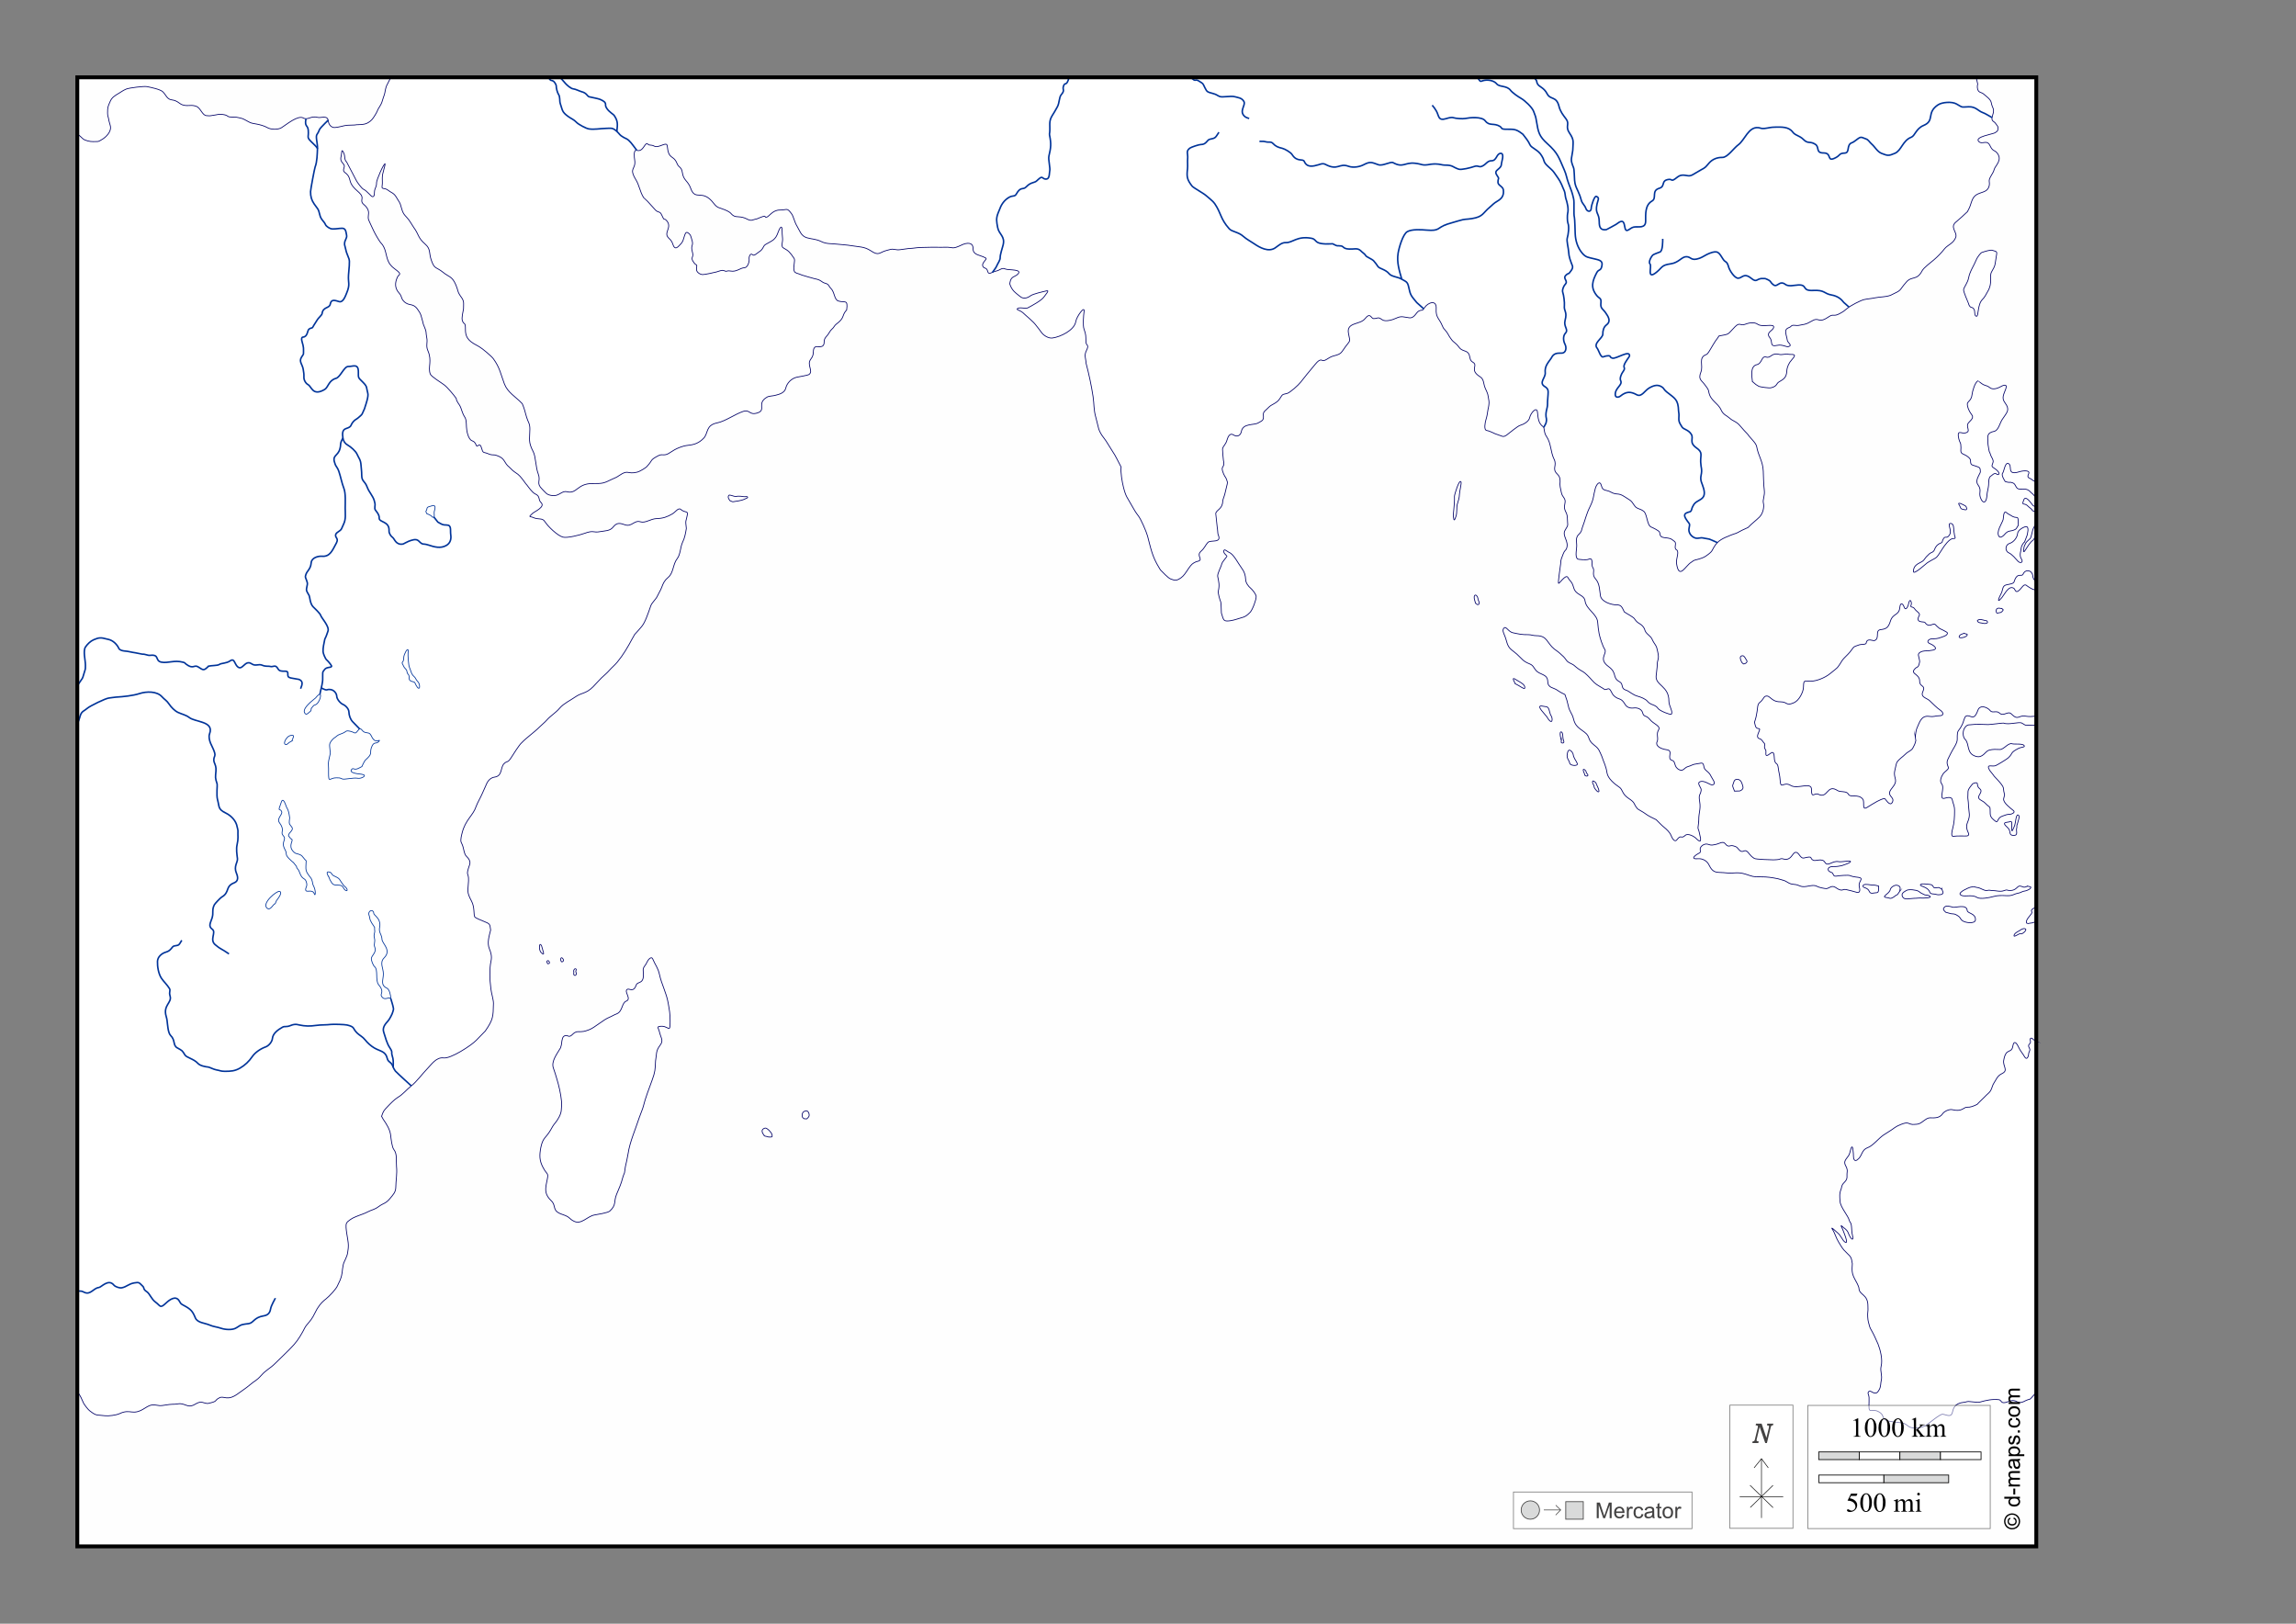 <?xml version="1.0" encoding="UTF-8"?>
<!DOCTYPE svg PUBLIC "-//W3C//DTD SVG 1.1//EN" "http://www.w3.org/Graphics/SVG/1.1/DTD/svg11.dtd">
<!-- Creator: CorelDRAW -->
<svg xmlns="http://www.w3.org/2000/svg" xml:space="preserve" width="297mm" height="210mm" version="1.1" style="shape-rendering:geometricPrecision; text-rendering:geometricPrecision; image-rendering:optimizeQuality; fill-rule:evenodd; clip-rule:evenodd"
viewBox="0 0 29700 21000"
 xmlns:xlink="http://www.w3.org/1999/xlink">
 <rect x="0" y="0" width="29700" height="21000" fill="#808080" stroke="none"/>
 <defs>
  <style type="text/css">
   <![CDATA[
    .str3 {stroke:black;stroke-width:10;stroke-miterlimit:3.864;stroke-opacity:0.502}
    .str7 {stroke:black;stroke-width:50;stroke-miterlimit:22.926}
    .str2 {stroke:#003399;stroke-width:20;stroke-miterlimit:22.926}
    .str5 {stroke:#434242;stroke-width:10;stroke-miterlimit:22.926}
    .str8 {stroke:black;stroke-width:10;stroke-miterlimit:3.864}
    .str0 {stroke:#000066;stroke-width:10;stroke-miterlimit:22.926}
    .str1 {stroke:#003399;stroke-width:10;stroke-miterlimit:22.926}
    .str6 {stroke:#2B2A29;stroke-width:7.62;stroke-miterlimit:22.926}
    .str4 {stroke:black;stroke-width:7.62;stroke-miterlimit:22.926}
    .fil2 {fill:none}
    .fil0 {fill:#FEFEFE}
    .fil5 {fill:#D9DADA}
    .fil1 {fill:white}
    .fil8 {fill:#FEFEFE;fill-rule:nonzero}
    .fil7 {fill:#D9DADA;fill-rule:nonzero}
    .fil4 {fill:#434242;fill-rule:nonzero}
    .fil6 {fill:black;fill-rule:nonzero}
    .fil3 {fill:#FEFEFE;fill-rule:nonzero;fill-opacity:0.502}
   ]]>
  </style>
 </defs>
 <g id="Plan_x0020_1">
  <rect class="fil0" x="999.99" y="1000" width="25340.35" height="19000"/>
  <path class="fil1 str0" d="M5055.96 1000l-56.22 110.56c-3,5.05 -14.03,47.17 -14.89,53.34 -9.23,65.99 -23.57,82.83 -38.6,138.48 -16.64,61.63 -54.39,97.88 -62.84,126.25 -7.48,25.13 -55.76,101.76 -73.7,119.86 -63.96,64.53 -112.05,61.45 -196.93,64.78 -7.5,1.39 -17.93,3.2 -25.51,3.44 -72.4,2.31 -105.41,-0.41 -178.31,19.57 -35.11,9.61 -39.5,6.7 -68.47,12.14 -51.62,9.68 -88.71,-35.77 -93.16,-81.31 -8.22,-84.18 -96.32,-37.86 -134.65,-48.52 -93.62,-26.05 -129.87,41.47 -190.13,7.03 -68.81,-39.33 -221.16,88.38 -280.46,125.39 -48.03,29.99 -142.86,25.34 -188,-2.35 -33.28,-20.42 -97.39,-37.59 -135.31,-44.23 -88.41,-15.46 -69.14,-11.74 -143.02,-51.12 -46.56,-24.81 -40.89,-19.47 -88.06,-31.42 -53.13,-13.45 -76.82,-4.69 -116.99,-9.64 -37.66,-4.65 -19.56,-31.23 -133.94,-34.58 -23.72,5.68 -65.99,11.29 -92.42,16.01 -44.89,8.03 -36.49,2.67 -72,2.04 -54.66,-0.97 -76.33,-99.33 -133.81,-120.72 -69.86,-25.99 -98.86,3.44 -173.72,-17.62 -47.15,-13.26 -62.65,-55.32 -144.86,-66.15 -59.96,-7.89 -71.06,-61.58 -112.74,-103.24 -33.93,-33.91 -157.59,-57.83 -207.41,-67.93 -37.16,-7.54 -229.88,16.32 -266.9,31.98 -43.44,18.38 -59.29,33.15 -97.99,56.08 -46.23,27.4 -87.31,51.16 -109.28,102.67 -30.82,72.26 -34.16,72.41 -34.16,153.79 0,38.84 11.94,54.81 13.37,72.62 2.15,26.71 22.28,81.95 24.8,102.53 7.96,64.86 -54.23,129.68 -104.32,160.82 -65.3,40.6 -50.89,27.95 -122.37,31 -36.16,1.54 -102.19,-12.85 -129.4,-35.81 -34.21,-28.86 -24.63,-27.04 -73.56,-63.41l0 16266.92c47.64,62.46 51.18,84.83 81.01,148.56 8.57,18.3 58.3,82.5 77.06,97 95.94,74.2 86.68,50.34 200.75,65.72 43.31,5.84 144.81,-7.21 187.58,-27.26 148.3,-69.54 161.76,34.8 323.97,-68.66 88.34,-56.34 102.46,-47.52 197.63,-34.72 24.88,3.35 116.78,-18.56 164.66,-17.76 84.38,1.41 78.31,-24.63 176.65,12.8 108.09,41.14 126.74,-67.95 227.36,-32.51 13.61,4.8 36.14,9.38 50.46,9.79 144.23,-31.26 73.77,-34.27 151.71,-74.14 59.82,-30.61 100.93,52.51 246.82,-58.16 51.03,-38.71 94.15,-63.15 146.46,-108.43 63.53,-54.98 83.43,-50.72 147.61,-123.36 63.1,-71.43 114.61,-88.42 181.37,-156.01 82.34,-83.36 168.88,-159.11 245.97,-246.25 52.45,-59.28 102.17,-144.58 137.11,-215.26 4.68,-9.47 9.97,-17.09 16.26,-25.46 55.8,-66.76 75.34,-84.04 113.96,-165.08 35.49,-74.49 76.94,-130.37 142.07,-180.4 38.73,-29.75 134.58,-129.43 150.48,-173.77 6.68,-18.63 21.76,-42.12 31.56,-66.95 37.68,-95.52 22.78,-116.38 41.48,-201.23 10.69,-48.48 49.9,-96.9 57.31,-159.31 5.06,-42.55 8.84,-46.38 8.84,-93.27 0,-70.71 -45.76,-235.29 -24.24,-283.34 2.9,-6.48 8.48,-13.47 12.66,-19.42 57.83,-48.02 79.55,-54.3 144.53,-80.74 46.93,-19.09 69.63,-22.32 118.4,-48.24 52.83,-28.08 84.4,-25.98 141.41,-68.23 63.74,-47.23 89.43,-35.13 147.84,-106.49 35.33,-43.17 71.91,-79.16 72.76,-139.19 1.35,-96 19.57,-172.93 9.64,-274.65 -6.7,-68.53 11.52,-159.96 -34.3,-216.77 -25.77,-31.94 -36.67,-144.55 -41.77,-186.86 -9.08,-75.5 -53.87,-143.84 -96,-204.77 -7.14,-10.33 -13.27,-28.8 -20.98,-38.31 22.12,-67.63 29.35,-74.74 73.18,-121.29 36.62,-38.88 96,-100.27 140.14,-126.19 64.42,-37.84 110.2,-98.76 171.13,-146.38 68.02,-53.16 139.34,-152.44 203.68,-218.42 56.85,-58.29 119.65,-156.13 213.61,-143.02 92.18,12.87 359.81,-161.32 423.23,-228.53 38.7,-41 76.37,-79.22 116.13,-119.16 102.75,-149.4 102.25,-183.08 105.84,-357.18 0.96,-46.3 -27.32,-133.58 -33.07,-188.38 -6.62,-63.12 -14.28,-123.09 -13.23,-187.52 1.02,-62.88 1.8,-112.53 15.45,-175.34 12.14,-55.87 -0.79,-104.87 -22.07,-155.82 -31.69,-75.88 -2.35,-166.76 16.54,-242.14 -10.05,-82.23 -9.98,-79.42 -85.85,-111.22 -22.03,-9.23 -109.85,-43.5 -119.2,-58.3 -17.19,-27.19 1.03,-124.79 -42.43,-205.29 -66.5,-123.17 -43.75,-129.21 -38.46,-261.42 4.93,-122.9 -42.84,-45.1 14.88,-211.24 14.39,-41.4 -14.2,-79.59 -42.05,-106.11 -32.12,-30.59 -32.97,-103.34 -54,-150.77 -20.26,-45.67 -21.66,-35.09 -14.46,-95.2 2.66,-22.17 9.85,-38.27 12.8,-55.57 41.1,-170.46 141.61,-224.63 180.25,-341.02 15.62,-47.04 58.47,-117.01 79.38,-167.21 16.45,-39.51 35.97,-76.6 53.34,-119.58 19.54,-48.37 55.26,-87.97 108,-95.11 101.28,-13.72 74.1,-123.36 118.41,-170.47 43.38,-46.13 46.17,-4.4 95.06,-81.13 23.91,-37.52 106.9,-169.66 134.51,-191.3 72.49,-75.63 160.61,-132.27 234.44,-207.13 27.3,-27.68 64.3,-56.04 90.39,-85.99 48.85,-56.08 118.64,-96.57 168.9,-156.39 49.67,-59.11 137.48,-99.58 201.89,-144.58 83.68,-58.45 136.53,-37.91 230.52,-131.95 37.57,-37.59 66.98,-74.92 107.53,-114.01 36.17,-34.87 68.02,-58.77 102.25,-98.13 32.42,-37.28 68.83,-65.51 102.95,-106.78 76.35,-92.38 137.72,-197.44 193.61,-303.18 10.13,-19.15 19.92,-35.68 31,-54.15 78.72,-89.87 109.83,-106.64 154.35,-222.87 20.01,-52.23 35.01,-89.83 52.35,-143.67 14.79,-45.9 67.12,-84.69 87.22,-130.5 14.7,-33.49 39.27,-69.15 54.33,-109.33 22.6,-60.3 37.25,-91.69 87.08,-133.66 67.64,-56.96 58.41,-168.72 113.68,-238.93 45.04,-57.21 39.62,-150.46 71.11,-214.4 27.31,-55.47 38.54,-116.79 47.95,-177.51 -15.12,-119.87 -4.03,-79.76 14.46,-183.7 7.61,-42.81 -38.04,-18.78 -86.79,-62.27 -30.44,-27.16 -69.62,35.29 -107.21,57.31 -68.21,39.96 -122.24,59.14 -201.08,61.19 -84.64,2.2 -146.66,63.18 -216.21,41.34 -75.73,-23.79 -110.04,69.07 -195.55,39.69 -66.03,-22.7 -105.32,-32.99 -152.56,26.87 -43.16,54.7 -102.45,48.31 -168.39,60.91 -98.6,18.84 -77.18,-23.82 -206.52,23.29 -55.1,20.07 -221.55,63.16 -277.14,47.82 -70.18,-19.36 -194.33,-138.5 -233.03,-200.53 -33.35,-53.43 -82.93,-20.78 -152.7,-53.71 -36.02,-17 -69.12,2.64 -7.14,-52.4 30.71,-27.27 170.49,-84.09 109.1,-141.93 -39.14,-36.87 -4.53,-78.71 -73.42,-109.8 -38.16,-17.22 -86.58,-87.57 -111.22,-119.77 -4.01,-5.24 -10.78,-9.45 -11.58,-13.09 -21.54,-31.18 -70.14,-97.6 -102.24,-121.95 -40.28,-30.55 -50.67,-30.78 -89.44,-70.86 -44.02,-45.52 -43.4,-30.23 -81.45,-93.98 -27.89,-46.73 -59.09,-63.13 -110.38,-80.32 -37.48,-12.56 -45.4,4.48 -101.1,-19.42 -68.07,-29.21 -65.89,3.2 -90.72,-83.91 -8.13,-28.53 -22.48,-39.79 -45.35,-20.12 -27.77,23.87 -13.63,-45.07 -72.34,-63.83 -51.98,-16.62 -72.83,-131.47 -74.13,-177.89 -4.35,-155.23 -20.09,-92.22 -60.24,-212.23 -18.6,-55.6 -18.95,-56.08 -51.92,-105.27 -9.52,-14.19 -19.89,-35.91 -20.27,-53.2 -31.55,-44.4 -108.73,-138.29 -154.64,-174.06 -38.37,-29.9 -168.55,-107.39 -181.05,-140.84 -34.08,-91.15 28.23,-167.73 -32.09,-305.31 -26.43,-60.29 -1.29,-104.63 -12.42,-158.66 -17.55,-85.16 2.99,-68.55 -38.32,-163.28 -7.13,-16.37 -10.29,-26.04 -13.08,-43.42 -26.07,-88.14 -18.8,-100.08 -71.11,-170.9 -62.69,-84.87 -110.91,-29.55 -178.31,-102.76 -36.5,-39.65 -15.44,-55.14 -60.39,-106.02 -54.7,-61.93 -53.23,-131.08 -18.84,-204.2 19.72,-41.93 70.73,-27.78 -36.53,-106.78 -90.32,-66.54 -92.82,-124.87 -119.2,-225.33 -8.85,-33.69 -28.61,-80.64 -53.72,-104.27 -23.04,-21.69 -82.02,-126.3 -96.91,-158.8 -10.08,-26.12 -68.01,-137.64 -70.68,-159.55 -6.24,-51.38 24.3,-89.23 -27.31,-153.12 -29.72,-36.81 -67.51,-42.16 -55.22,-101.16 18.2,-87.4 -125.42,-111.03 -155.59,-244.32 -27.53,-121.62 -106.91,-75.69 -74.7,-165.78 19.08,-53.36 -64.71,-53.81 -38.32,-144.82 9.22,-31.8 0.55,-109.79 31.14,-45.78 26.87,56.23 0.89,80.5 41.62,125.3 2.08,2.28 113.97,216.42 122.66,234.68 10.5,22.07 69.79,103.56 92.46,113.95 47.83,21.94 100.55,97.73 118.64,96.72 33.96,-1.9 16.78,-56.14 29.62,-93.98 15.89,-46.82 20.66,-37.45 21.93,-91.61 0.71,-30.36 88.6,-241.72 112.16,-241.72 2.53,3.68 -33.15,125.92 -35.53,144.68 -7.68,60.41 4.04,91.92 -5.67,151.05 -6.55,39.86 34.91,13.21 75.27,46.3 42.51,34.87 76.23,32.95 111.73,95.77 40.19,71.11 40.84,49.56 65.06,139.47 26.65,98.94 56.6,90.7 109.8,172.5 15.16,23.3 32.2,49.95 46.87,73.47 71.75,98.33 51.62,132.27 147.32,215.54 76.99,66.98 48.13,113.44 79.8,206.8 42.54,125.41 65.13,87.44 150.72,157.67 79.16,64.94 118.77,49.83 167.87,164.56 35.34,82.59 15.08,84.47 74.55,165.07 37.03,50.19 23.62,88.64 24.66,145.39 -5.84,39.27 -28.52,116.97 -13.93,155.01 22.25,58.01 39.61,5.62 38.74,112.78 -1.06,130.64 78.56,166 178.31,221.26 39.93,22.12 157.9,121.45 183.7,156.95 82.83,114 94.46,198.19 141.64,323.56 42.03,111.65 147.21,167.39 225.08,249.88l7.14 7.56c34.03,81.17 33.92,106.79 57.31,180.34 19.1,60.07 41.12,75.28 40.26,149.26 -1.53,132.24 -22.73,163.18 42.85,289.01 34.9,66.95 31.13,199.98 65.2,288.39 37.15,96.42 -32.88,114.73 51.12,197.5 50.97,50.22 55.16,74.53 135.7,83.39 84.05,9.24 118,-66.61 183.74,-50.04 132.02,33.28 131.21,-107.53 331.25,-105.97 130.04,1.01 141.28,-0.77 256.74,-57.46 47.3,-23.22 44.83,-15.85 94.4,-49.75 114.67,-78.41 97.85,-7.31 229.57,-40.77 27.86,-7.07 110.25,-54.13 125.82,-75.27 78.75,-84.79 29.64,-75.3 144.53,-136.82 60.26,-32.27 72.24,16.59 157.8,-43.8 65.23,-46.04 151.53,-83.02 231.38,-91.14 80.74,-8.21 138.35,-30.06 197.06,-90.1 64.39,-65.85 23.33,-169.15 176.14,-199.57 105.08,-20.92 233.36,-114.26 334.27,-147.55 95.65,-31.56 76.86,57.28 191.59,17.05 110.72,-38.83 -19.81,-121.69 119.48,-202.97 26.25,-15.32 72.22,-12.33 112.97,-24.52 50.52,-12.15 115.16,-32.82 128.42,-90.95 15.35,-67.26 75.42,-127.22 143.59,-141.79 26.79,-5.73 142.41,-24.74 155.34,-33.64 65.67,-45.21 -34.43,-125.6 26.6,-201.89 56.39,-70.49 9.13,-123.5 57.46,-156.95 21.51,-14.89 115.35,30.57 113.67,-62.84 -1.05,-58.54 41.04,-73.37 67.38,-123.88 19.5,-37.4 46.62,-48.24 62.03,-76.07 23.4,-42.26 92.74,-59.38 118.5,-142.64 7.74,-25.03 24.06,-52.83 43.13,-70.68 20.57,-148.48 -25.16,-88.88 -108.62,-117.41 -53.27,-18.21 -45.69,-115.74 -95.34,-162.63 -29.95,-28.28 -19.77,-52.89 -76.59,-67.66 -45.13,-11.73 -48.02,-43.05 -131.2,-56.87 -11.37,-1.89 -162.26,-45.51 -168.68,-48.53 -77.91,-36.67 -116.95,-8.9 -98.64,-137.54 12.59,-88.49 2.5,-66.08 -35.3,-127.04 -48.75,-60.31 -50.95,-52.6 -106.4,-87.36 -31.54,-19.77 -3.2,-76.98 -8.13,-121.28 -5.22,-46.95 -4.71,-65.61 -6.05,-111.75 -2.26,-78.05 -39.53,-2.74 -48.52,24.38 -37.61,113.54 -79.18,113.25 -164.94,165.37 -39,23.7 -22.6,59 -89.29,99.22 -20.31,12.24 -58.6,53.85 -77.73,34.72 -29.57,-29.57 -50.41,25.16 -45.87,54 5.52,35.16 -20.33,111.97 -59.54,113.16 -57.38,1.75 -102.3,57.47 -181.23,42.72 -36.37,-6.8 -38.6,1.96 -62.28,3.44 -51.64,-24.49 -67.25,-5.53 -119.06,8.27 -26.9,7.16 -159.38,36.55 -181.9,34.3 -35.65,-3.56 -80.79,-32.74 -76.49,-72.76 9.33,-87.03 1.92,-20.43 -46.45,-101.01 -31.29,-52.12 13.13,-47.39 -6.04,-114.11 -30.08,-104.62 22.39,-73.88 -10.07,-170.17 -11.32,-33.6 -10.36,-59.72 -51.26,-83.92 -44.61,-26.39 -41.35,95.52 -82.96,137.82 -37.92,38.56 -81.03,107.05 -112.03,5.11 -26.23,-86.25 -106.93,-67.44 -62.41,-181.49 17.96,-46 16.4,-85.31 -20.13,-121.98 -35.3,-35.45 -19.37,21.22 -59.81,-70.16 -24.15,-54.55 -45.77,-20.17 -87.51,-70.26 -27.63,-33.15 -65.63,-70.09 -93.83,-103.76 -5.68,-6.78 -51.18,-46.57 -51.69,-48.38 -51.18,-83.42 -52.34,-152.53 -100.87,-233.02 -97.48,-161.68 6.38,-122.21 -15.45,-258.39 -3.75,-23.4 -18.42,-134.85 27.55,-120.58 91.51,28.42 103.05,-123.45 146.79,-77.44 16.59,17.45 39.28,1.19 79.24,23.01 58.94,32.18 162.07,-68.2 168.24,-2.22 17.47,186.69 79.28,106.73 128.05,230 19.97,50.51 56.75,38.29 67.37,114.25 14.66,104.89 71.7,102.36 107.2,202.31 62.06,174.72 148.13,0.37 296.43,193.33 52,67.66 69.29,53.76 147.17,86.42 93.17,39.06 68.12,51.82 116.04,78.52 35.96,20.03 90.2,-1.07 169.1,40.25 62.37,32.67 67.55,8.11 128.27,-1.93 153.89,-65.83 81.66,-18.04 122.37,-21.36 33.05,-2.69 77.64,-92.74 171.41,-92.74 103.67,0 91.94,-36.92 156.02,49.89 23.33,31.61 36.77,106.36 68.74,157.33 35.19,56.11 49.75,129.08 130.12,151.62 68.78,19.28 115.11,14.79 182.18,47.81 71.16,35.03 130.71,25.18 206.42,34.45 63.86,7.81 123.89,8.78 189.38,20.26 92.96,16.3 162.22,9.3 246.19,64.92 109.42,72.48 105.01,21.41 209.59,-5.38 90.49,-23.18 48.93,-14.55 134.94,-6.76 37.09,3.36 141.78,-21.08 193.48,-19.7 90.77,-13.83 153.39,-10.15 243.93,-13.37 56.78,-2.02 109.77,2.75 169.48,0 126.65,-5.83 86.93,35.56 227.07,-30.29 59.41,-27.91 146.41,-41.23 145,49.04 -1.37,88.16 101.76,80.6 165.65,122.09 22.53,14.63 -66.79,64.39 -35.81,111.22 18.43,27.85 46.39,5.47 60.75,64.35 11.09,45.44 57.33,1.99 104.61,-7.46 56.1,-11.22 75.6,-50.06 122.46,-27.55 36.7,17.62 242.42,-2.25 152.85,73.85 -32.75,27.82 -78.91,23.8 -91.37,93.6 -1.5,8.36 -3.14,15.46 -4.54,24.23 26.07,85.3 71.89,113.9 136.59,165.93 39.58,31.84 91.09,19.46 129.07,-9.5 35.66,-27.18 164.47,-54.29 213.37,-66.05 40.68,-9.78 -21.95,56.2 -33.91,75.7 -29.76,48.49 -161.07,118.44 -214.7,146.03 -28.11,14.47 -115.17,-19.78 -135.88,15.17 -3.85,6.5 53.65,24.91 74.7,45.5 47.58,46.57 132.6,111.2 171.13,164.52 21.32,29.5 44.72,53.69 66.85,87.36 27.49,41.82 92.63,83.24 145.1,76.06 102.14,-13.98 284.35,-100.06 302.04,-213.55 9.97,-63.93 118.32,-212.99 106.98,-129.61 -7.26,53.29 -17.43,181.3 -0.57,228.4 26.58,74.25 22.71,86.39 24.66,164.37 1.34,53.49 46.75,30.89 7.32,110.56 -34.47,69.66 -8.49,96.27 -5.53,166.03 37.04,142.17 68.57,285.6 90.39,430.75 15.25,101.43 6.19,168.46 37.09,274.83 37.45,128.93 21.37,158.69 108.71,269.22 29.89,37.82 71.06,113.34 102.01,158.65 47.66,69.76 75.43,135.76 114.9,209.31 -8.26,69.33 13.12,192.64 30.99,263.21 32.18,127.03 49.11,128.77 107.35,235.34 21.5,39.33 54.57,95.65 82.83,130.4 35.73,43.93 106.29,208.75 121.14,264.39 42.38,158.85 58.97,262.62 148.83,407.94 6.8,11 11.56,21.77 19.84,31.56 30.97,29.05 92.84,100.28 130.35,114.81 58.81,22.77 78.42,23.38 135.47,-16.68 64.94,-45.6 103.46,-158.76 163,-190.6 34.22,-18.3 21.68,-12.82 57.07,-22.72 70.2,-19.65 -27.65,-70.24 34.73,-126.53 54.13,-48.85 55.36,-77.87 90.8,-115.76 35.17,-37.58 186.25,15.71 132.72,-101.01 -5.21,-11.37 -5.49,-63.59 -11.14,-88.87 -1.05,-4.66 -20.19,-186.28 -20,-187 12.8,-47.3 88.64,-56.74 90.53,-157.2 0.42,-22.48 25.59,-73.54 31.56,-110.55 4.53,-28.09 30.96,-117.22 29.77,-132.3 -18.53,-73.24 -27.14,-56.87 -49.61,-108.85 -52.69,-121.91 25.31,-64.87 -2.88,-178.03 -2.22,-8.89 -13.2,-136.39 -11.58,-144.05 10.31,-48.48 40.23,-50.32 60.1,-122.52 10.75,-39.07 36.94,-90.57 82.64,-60.05 44.83,29.95 90.83,10.37 101.15,-45.02 20.59,-110.52 162.57,-76.74 219.93,-111.79 47.72,-29.15 72,-26.82 64.5,-99.5 -5.09,-49.27 31.06,-58.88 66.71,-98.8 38.75,-43.37 105.39,-50.32 146.37,-114.71 39.53,-62.11 28.44,-50.09 94.87,-67.33 37.13,-9.63 148.51,-110.66 172.74,-143.35l7.56 -9.07c47.16,-58.95 105.64,-134.93 155.02,-190.59 21.27,-23.99 76.94,-107.68 113.96,-85.71 37.43,22.22 81.96,-37.89 146.79,-54.85 105.3,-27.56 95.04,-32.43 156.1,-117.93 63.55,-88.98 66.03,-52.45 41.49,-172.55 -30.9,-151.25 147.52,-109.86 213.18,-192.24 71.56,-89.8 76,-1.38 112.02,-1.38 59.59,0 49.55,-29.1 111.08,15.03 41.3,29.62 138.02,0.08 178.45,-19.56 72.86,-35.4 100.45,-13.46 173.07,-5.67 65.42,7.01 86.67,-71.37 122.13,-87.93 49.75,-23.23 37.72,10.98 78.29,-49.75 37.4,-55.98 154.37,-105.48 145.9,20.93 -7.69,114.68 41.37,125.12 80.22,222.06 9.82,24.48 13.65,31.08 32.65,50.41 47.8,55.68 36.92,57.27 69.74,103.9 39.04,55.48 31.58,37.6 77.16,79.8 44.18,40.92 35.48,65.44 109.65,89.16 95.08,30.39 38.08,107.46 104.61,145.38 76.56,43.63 -52.04,97.12 93.73,188.65 53.62,33.66 41.39,91.18 66.01,146.09 41.71,93.03 31.08,66.19 48.53,167.58 4.81,28.01 -4.93,82.23 -12.15,109.67 -12.32,73.1 -8.61,71.2 -28.11,137.96 -7.77,26.59 -29.76,127.02 11.86,133.66 51.14,8.15 92.7,41 150.62,56.88 51.48,14.12 60.59,39.01 115.76,-4.96 26.47,-21.1 136.19,-109.94 162.34,-117.26 46.72,-13.1 116.86,-50.51 127.04,-102.95 10.34,-53.2 90.76,-151.91 100.45,-68.61 8.47,72.82 8.94,142.38 73.99,188.52 19.68,13.95 5.84,73.81 42.47,125.15 60.89,85.35 51.46,200.74 98.24,294.02 42.97,85.69 -33.17,120.57 42.04,193.1 29.25,28.2 35.96,54.05 35.96,93.84 -7.38,58.56 6.12,89.75 15.96,143.15 12.78,69.27 63.22,69.68 45.79,145.01 -23.01,99.41 32.51,97.01 32.51,192.48 0,89.02 20.72,71.95 -27.69,147.74 -49.23,77.07 57.1,144.49 14.6,245.54 -7.43,17.66 -24.88,19.81 -41.49,65.35 -19.06,52.28 -32.48,69.53 -32.93,129.5 -0.06,7.81 -2.06,16.62 -3.45,24.29 -3.91,33.1 -28.7,193.79 -24.66,223.24 3.23,23.54 95.4,-125.12 122.09,-73.47 29.82,57.72 48.72,39.35 75.54,134.13 28.2,99.65 134.75,83.88 146.61,170.94 14.77,108.36 157.17,167.22 163.29,275.69 2.91,51.59 10.15,93.86 18.19,144.25 9.51,50.47 43.3,158.46 72.9,204.62 36.21,56.47 -87.97,122.87 48.81,222.44 119.73,87.15 40.71,141.2 144.53,198.01 53.28,29.16 8.75,87.7 83.25,107.91 36.04,9.78 83.52,60.14 148.83,77.73 38.19,10.28 101.94,34.2 127.18,65.72 43.12,53.84 100.9,37.55 138.48,94.4 19.54,29.54 160.04,84.41 170.33,72.62 26.33,-30.18 -32,-107.37 -31.42,-168.68 1.85,-195.68 -173.15,-202.88 -165.36,-322.69 3.2,-49.2 14.44,-105.21 14.74,-152.43 0.41,-64.72 28.45,-64.97 6.75,-159.03 -17.3,-75.03 -10.45,-63.25 -51.92,-125.53 -28.76,-43.19 -12.1,-47.75 -65.49,-94.02 -66.66,-57.78 -35.71,-65.01 -73.99,-111.32 -39.16,-47.38 -67.53,-34.4 -111.07,-101.58 -14.07,-21.71 -100.78,-66.51 -130.78,-87.64 -28.83,-58.25 -36.49,-91.97 -99.64,-90.95 -66.04,1.07 -195.3,-40.34 -208.51,-116.04 -12.75,-73.13 -8.16,-156.62 -63.22,-219.37 -56.12,-63.96 -2.37,-105.39 -38.31,-151.85 -18.6,-24.04 15.91,-138.39 -55.56,-101.3 -20.27,10.52 -130.24,3.11 -139.57,-5.39 -38.85,-35.38 -4.37,-136.44 -11.58,-194.84 -17.65,-143.18 50.59,-100.9 67.81,-191.96 1.14,-6.06 4.16,-13.64 6.18,-19.71 37.17,-97.39 49.83,-170.95 98.27,-268.17 53.52,-107.41 40.85,-136.5 69.84,-239.22 12.97,-45.95 59.6,-115.48 79.94,-28.39 15.76,67.48 61.5,44.52 119.49,77.06 81.91,45.97 91.65,0.98 181.61,61.99 72.25,49 74.16,34.68 125.96,114.53 28.24,43.51 71.87,34.79 119.45,72.99 44.54,35.77 40.61,180.58 95.67,203.16 21.96,9.01 101.41,45.9 108.57,67.1 12.11,35.82 -2.35,61.26 63.93,70.16 67.4,9.04 74.64,2.93 131.34,50.27 29.83,24.9 -16.09,84.44 24.67,107.91 39.09,22.51 -9.12,116.76 -0.57,175.01 32.28,219.72 115.41,30.49 187.43,-12.95 51.07,-40.85 55.81,-27.83 106.55,-44.79 58.62,-19.6 68.31,-22.62 120.85,-62.98 46.39,-35.64 41.86,-42.32 68.04,-87.74 54.67,-94.88 123.05,-117.16 221.21,-157.95 50.62,-21.03 62.52,-15.99 119.87,-50.17 28.9,-17.23 69.97,-31.86 101.01,-47.82 53.78,-56.92 96.17,-84.08 147.84,-135.46 43.17,-42.93 64.97,-125.86 50.03,-184.54 -9.82,-38.6 21.23,-91.01 12.56,-161.45 -10.95,-89.03 -9.33,-161.38 -13.51,-248.61 -6.37,-132.83 -62.67,-190.49 -85.56,-317.78 -8.71,-48.4 -87.2,-112.54 -116.32,-159.32 -35.79,-38.76 -60.79,-62.23 -92.75,-102.1 -52.22,-65.15 -91.45,-60.87 -142.73,-106.92 -38.59,-34.66 -79.24,-40.74 -107.91,-104.6 -42.17,-93.92 -142,-118.04 -160.41,-238.7 -5.28,-34.61 -30.21,-57.47 -48.94,-85.04 -40.76,-59.99 -91.36,-67.07 -52.5,-164.24 35.27,-88.16 -38.45,-190 70.83,-228.48 19.84,-6.99 43.57,-54.33 56.78,-74.7 20.63,-31.8 34.9,-62.58 59.11,-97.42 5.94,-8.55 46.82,-62.79 48.1,-67.8 145.05,-27.13 103.32,-13.45 205.86,-118.21 65.8,-67.22 69.49,-8.31 127.09,-31.61 47.45,-19.2 122.52,-34.36 167.3,-1.89 63.57,46.08 226.88,-20.49 205.43,45.74 -12.93,39.94 -104.63,60.38 -48.1,128.55 42.57,51.33 -10.4,122.6 96.05,98.57 65.58,-14.81 118.24,24.7 144.3,16.53 61.56,-19.31 -16.58,-46.99 -16.54,-92.46 0.01,-17.42 -25.88,-82.78 -17.5,-116.56 8.37,-33.69 51.06,-35.87 62.58,-49.52 30.56,-36.2 57.83,-2.92 123.6,-19.7 99.91,-15.96 87.14,-21.44 168.13,-62.15 80.05,-40.24 66.85,48.23 206.99,-49.04 51.99,-36.09 58.89,4.29 132.81,-36.1 53.36,-29.15 57.55,-33.12 104.61,-72.38 36.44,-30.4 167.26,-99.89 214.31,-110.37 46.64,-10.39 92.04,-12.3 142.45,-23.15 67.59,-14.55 131.75,-7.54 200.66,-32.93 160.89,-76.56 95.47,-48.42 203.82,-171.55 71.24,-80.96 135.67,-14.94 202.41,-143.3 22.07,-42.47 115.42,-110.6 154.07,-143.87 49.86,-42.94 95.28,-89.8 136.16,-141.27 41.08,-51.72 114.6,-68.45 144.96,-146.89 27.51,-71.09 -88.56,-133.47 11.72,-207.13 13.35,-9.81 123.3,-109.71 132.43,-119.77l8.27 -7.71c40.15,-77.55 28.47,-59.53 53.34,-130.21 31.96,-90.83 74.43,-96.78 155.82,-126.1 60.17,-21.67 82.55,-73.01 72.38,-133.1 -7.9,-46.76 50.68,-99.27 63.5,-154.78 11.77,-50.9 116.58,-123.15 34.87,-218.42 -30.22,-35.24 -52.72,-14.49 -89.44,-92.46 -39.67,-84.24 -103.88,-2.08 -147.74,-55.85 -46.53,-57.05 181.91,-91.48 211.15,-108 15.41,-8.71 29.16,-17.14 38.03,-32.79 6.59,-63.95 0.59,-43.08 -26.88,-87.23 -23.63,-37.97 -68.31,-21.85 -38.6,-111.17 28.41,-85.43 -6.03,-84.51 -18.28,-158.08 -7.75,-46.5 -66.78,-83.42 -100.36,-113.87 -29.34,-26.6 -72.34,-8.99 -80.04,-83.49 -1.42,-13.82 0.8,-31.34 4.54,-44.79l-19.84 -87.4 -20506.9 0zm3033.64 14089.65c11.89,-55.01 26.52,-111.89 34.73,-167.44 23,-155.67 96.36,-316.91 144.67,-467.14 12.95,-40.27 44.38,-110.93 52.25,-144.33 23.66,-100.29 78.28,-242.06 114.91,-342.22 38.68,-105.74 39.15,-135.47 43.7,-246.44 17.2,-93.05 -0.67,-126.18 61.61,-207.27 46.09,-60 3.5,-97.38 -11.57,-170.33 -8.28,-40.07 -33.54,-61.25 -7.33,-67.37 126.99,-29.62 145.81,109.56 145.81,-68.32 0,-102.86 -8.56,-140.02 -25.66,-238.83 -22.51,-130.05 -85.22,-240.59 -111.59,-364.37 -18.91,-88.76 -55.28,-124.86 -85.85,-199.24 -20.91,-50.88 -66.6,14.36 -77.44,39.92 -23.24,54.78 -54.02,56.18 -47.15,118.97 19.13,175 -71.95,120.06 -90.67,174.16 -35.87,103.69 -91.42,39.7 -116.04,55.84 -46.4,30.43 61.05,123.55 -13.93,153.08 -60.02,23.63 -44.3,135.28 -125.63,165.36 -35.15,13.01 -59.68,30.62 -90.01,42.57 -80.85,31.87 -191.29,134.25 -261.14,160.69 -66.35,25.11 -80.13,26.46 -148.26,26.46 -66.19,0 -78.97,79.49 -130.78,54.57 -30.05,-14.45 -58.89,2.51 -67.8,31.56 -15.86,51.76 -4.75,63.83 -25.23,122.23 -40.52,72.33 -126.01,174.69 -92.17,263.5 16.84,44.19 28.55,89.06 42.42,133.09 27.96,88.74 52.95,200.3 61.9,292.7 5.27,54.48 -1.24,66.18 -2.36,112.02 -1.37,56.14 -43.81,128.13 -78.67,169.95 -30.88,37.04 -35.86,50.48 -59.53,91.47 -61.63,106.67 -98.65,93.24 -126.25,223.81 -20.1,104.27 -20.45,171.4 29.77,264.44 58.91,109.14 74.73,50.2 44.08,193.24 -21.96,102.47 -16.72,159.72 61.89,235.33 69.58,66.94 -1.8,128.63 145.66,176.8 102.46,33.47 79.49,54.84 149.21,87.65 93.86,44.17 168.04,-62.08 257.88,-81.03 43.22,-9.12 177.1,-27.1 204.39,-52.54 86.84,-80.96 47.22,-118.55 85.65,-213.7 31.64,-78.32 58.8,-131.31 79.67,-215.54 3.59,-14.53 16.6,-51.17 23.29,-63.92l11.57 -79.38zm-1097.61 -2779.36c-12.01,-26.06 -14.86,-43.08 -13.3,-71.18 1.59,-28.73 13.64,-32.28 26.67,-7.3 2.85,5.47 19.25,71.32 24.39,87.29 1.7,5.31 6.16,20.37 -4.68,20.27 -4.13,-0.04 -12.37,-7.86 -14.89,-10.89l-18.19 -18.19zm93.43 153.79c-7.59,-11.83 -19.2,-25.7 -4.96,-37.28 19.13,-15.55 39.99,36.65 18.19,35.63l-13.23 1.65zm176.95 -25.63c-8.69,-16.66 -15.46,-30.79 -4.75,-47.96 10.37,-16.62 51.86,32.77 18.8,47.68l-1.65 1.1 -12.4 -0.82zm160.4 138.08c-3.47,-23.92 -3.39,-32.1 13.85,-46.58 2.21,-1.86 25.89,-0.43 14.54,20.95 -12.16,22.91 19.12,39.59 -5.24,62.08 -6.7,6.19 -19.78,2.75 -23.69,-9.38l-1.11 -2.27 1.65 -24.8zm2468.47 2116.25c-30.92,-35.44 -57.88,-85.86 5.25,-102.74 23.92,-6.4 87.04,59.94 89.01,83.18 1.47,17.32 13.79,31.62 -17.43,32.72 -21.68,0.76 -29.92,0.2 -51.19,-7.37l-25.64 -5.79zm510.99 -224.07c-23.19,-15.66 -22.86,-15.78 -25.42,-41.44 -3.4,-34.14 17.5,-56.08 50.84,-60.33 31.72,-4.05 50.03,55.67 33.14,77.39 -7.09,9.12 -16.5,20.82 -26.32,26.86l-32.24 -2.48zm-959.54 -7993.32c-14.74,-19.02 -31.96,-44.89 -15.78,-68.34 8.44,-12.22 54.41,9.18 71.39,11.84 29.19,4.55 26.24,-0.31 49.14,-1.44 16.35,-0.81 55.68,2 70.52,5.78 18.55,4.74 50.73,-9.15 53.63,8.95 1.59,9.94 -39.48,20.97 -49.95,27.76 -10.02,6.51 -83.33,22.61 -98.72,22.82 -13.97,0.18 -40.06,9.58 -49.64,5.86l-30.59 -13.23zm6356.62 1452.73c-2,-23.58 -2.06,-126.53 -8.41,-142.78 -11.6,-29.63 -37.78,-112.18 -30.86,-142.87 17.13,-75.85 6.34,-114.93 -8.26,-186.58 -7.32,-35.9 46.82,-130.63 55.8,-171.03 3.76,-16.91 65.13,-87.17 64.49,-90.96 -1.42,-8.41 -65.17,-50.61 -34.73,-81.02 7.76,-7.75 46.1,25.06 64.06,32.5 59.22,24.54 117.49,145.93 160.56,203.12 35.67,47.38 48.79,90.8 51.4,149.4 1.81,40.64 34.5,85.34 64.63,109.84 21.02,17.09 69.76,76.75 71.25,106.64 2.08,41.61 -47.63,173.42 -78.29,204.91 -71.6,73.56 -90.59,60.11 -182.7,91.66 -27.85,9.54 -125.98,33.9 -150.48,11.15 -13.67,-12.69 -12.16,-20.85 -18.62,-29.48l-19.84 -64.5zm10541.04 5537.25c-13.33,-6.81 -36.66,-14.89 -45.6,-28.91 -7.22,-11.33 -43.17,-22.46 -30.75,25.18 13.2,50.68 -46.72,34.09 -12.81,94.26 18.18,32.25 -8.96,42.69 -9.78,78.24 -0.58,25.19 -22.66,86.2 -52.4,33.21 -29.6,-52.75 -51.3,-65.98 -80.98,-130.82 -21.9,-47.83 -57.83,-87.41 -70.73,-7.18 -17.09,106.33 -89.12,12.44 -118.21,185.3 -12.66,75.28 62.99,129.2 -19.42,168.96 -65.99,31.83 -73.86,74.19 -110.27,129.4 -22.39,33.95 -23.18,88.27 -67.38,125.82 -33.91,28.81 -65.59,66.65 -101.38,98.61 -14.06,12.55 -31.55,32.24 -45.79,46.49 -49.35,22.56 -80.4,38.67 -133.95,36.38 -35.11,-1.5 -62.51,63.5 -185.63,31.84 -37.99,-9.76 -104.04,19.2 -126.91,52.92 -39.27,57.92 -102.51,54.17 -163.99,52.49 -53.23,-1.46 -107.19,79.03 -167.3,82.54 -64.68,3.78 -55.28,8.94 -118.92,-14.74 -32.53,-12.1 -139.62,36.38 -166.07,56.79 -51.87,40.02 -97.1,62.63 -150.3,99.46 -62.37,43.18 -134.28,136.18 -200.8,161.11 -90.29,33.84 -67.2,112.6 -139.85,160.55 -33.53,22.13 -45.36,-17.56 -45.36,-46.31 0,-26.2 -7.01,-202.01 -38.17,-81.73 -17.89,69.04 -16.34,59.11 -54.43,110.93 -56.58,77 22.48,92.38 11,172.41 -8.35,58.25 13.49,83.1 -34.01,130.64 -28.51,28.54 -34.7,41.44 -41.48,81.17 -27.49,69.07 -21.17,101.2 -16.4,168.1 5.54,77.66 103.29,181.22 120.29,247.76 6.69,26.14 24.73,21.32 28.54,88.5 3.49,61.42 2.77,65.53 15.97,124.02 6.25,27.71 -5.43,44.38 -31,3.88 -38.94,-61.7 -16.74,-73.18 -89.57,-126.82 -24.45,-18 -48.23,-53.06 -13.09,18.62 2.41,4.92 91.61,211.5 32.79,170.04 -38.16,-26.89 -44.3,-75.95 -97.28,-120.86 -5.51,-4.67 -102.85,-96.81 -64.5,-42.7 26.99,38.07 46.24,111.2 79.52,163.99 41.53,65.89 44.43,82.39 105.97,140.56 59.12,55.88 57.63,60.63 70.97,137.25 -4.89,88.3 -8.7,123.92 31.42,199.1 14.9,27.91 52.9,92.37 54.43,121.28 4.81,91.1 117.99,71.25 115.89,231.56 -0.31,23.45 2.81,46.33 -1.23,71.77 -4.81,30.36 -1.31,102.49 7.85,133.09 19.82,66.21 9.15,55.48 46.3,119.63 28.8,49.73 49.7,102.92 73.99,154.88l2.08 3.87c32.16,81.58 63.8,205.79 41.76,293.55 -15.48,61.68 18.16,117.17 1.66,182.28 -8.4,33.13 -3.53,79.89 -25.89,118.78 -18.51,32.19 -33.5,57.77 -78.29,38.88 -13.79,-5.81 -53.84,-39.23 -66.29,0.95 -3.41,11 11.94,37.13 12.81,62.17 1.44,41.91 -1.06,67.25 -1.52,107.77 -1.36,120.21 48,10.97 152.14,93.98 50.74,40.44 5.12,96.58 139.61,109.14 29.89,2.79 50.27,9.04 85.15,11.57 74.38,5.42 77.53,7.29 133.23,48.91 57.99,43.32 172.92,23.41 230.75,-13.94 42.13,-27.22 178.91,-145.92 214.08,-141.08 55.39,7.63 111.69,50.31 128.18,-36.52 14.77,-77.74 67.72,-109.3 140.99,-116.84 51.42,-5.29 33.61,-17.23 100.58,-8.27 29.58,3.95 83.19,9.03 110.66,4.39 84.73,-23.91 155.92,-39.37 243.46,-31.42 44.89,4.07 16.51,67.56 125.21,24.8 124.06,-48.8 98.04,56.3 220.26,-10.72 12.26,-6.72 48.38,-19.44 62.61,-22.35l77.58 -84.33 0 -4544.23zm-3671.78 -8530.33c-6.41,-66.2 -33.38,-199.19 58.87,-219.37 67.86,-14.85 56.62,-117.69 119.3,-97.57 60.69,19.48 66.71,-60.83 166.64,-34.72 39.04,10.2 74.79,-10.17 123.98,-1 39.95,7.45 123.01,-17.82 39.02,72.25 -35,37.53 -59.99,90.91 -62.84,141.64 -4.73,84.09 -34.68,104.97 -102.24,143.73 -35.53,20.38 -20.03,56.82 -104.32,75.64 -23.98,5.35 -135.9,-10.64 -154.92,-18.48 -5.33,-2.19 -33.54,-19.47 -38.84,-24.09l-44.65 -38.03zm2794.25 -1013.29c-11.82,-32.85 -66.76,-148.53 -62.41,-177.51 4.37,-29.21 52.9,-86.7 64.5,-149.63 15.99,-86.8 70.84,-161.6 103.18,-242.8 7.39,-18.57 49.55,-80.05 68.36,-86.56 27.96,-9.67 111.3,-37.15 135.6,-28.11 62.82,23.36 64.71,1.18 47.54,103.09 -16.84,99.89 -5.17,84.52 -56.37,174.3 -36.36,63.77 18.8,140.19 -51.92,256.74 -20.45,33.69 -35.35,70.62 -66.15,100.44 -67.85,65.7 -48.74,219.93 -78.15,218.71 -29.55,-1.23 -19.24,-64.32 -28.25,-82.68 -25.75,-52.43 -42.9,-9.13 -69.31,-64.49l-6.62 -21.5zm253.83 1829.75c-0.7,-9.33 -1.33,-13.1 -1.51,-22.77 -1.49,-79.14 -22.19,-129.52 81.31,-150.44 53.41,-10.8 70.78,-100.89 102.1,-150.91 56.07,-89.58 111.61,-119.7 34.16,-222.72 -45.15,-60.06 -9.01,-111.03 13.8,-176.94 25.11,-72.57 -39.87,-43.22 -77.2,-21.46 -32.12,18.72 -92.07,34.79 -124.69,10.59 -39.66,-29.42 -39.78,-22.54 -85.42,-40.49 -18.95,-7.45 -71.51,-52.29 -73.19,-51.4 -38.66,20.43 -71.56,133.33 -76.07,176.65 -9.66,92.79 -69.34,85.15 -60.76,136.82 24.49,147.45 125.4,122.19 20.65,223.25 -58.5,56.45 45.01,121.23 -55.51,139.33 -42.88,7.72 -105.21,-50.46 -75.79,74.99 13.9,59.25 27.23,37.38 27.55,111.88 -4.56,68.29 -3.51,71.7 50.69,95.48 24.68,10.83 73.33,43.92 73.33,72.76 0,66.4 17.59,52.87 77.3,75.51 41.06,15.57 48.79,15.73 50.03,68.78 0.45,19.4 -37.28,64.42 -44.65,113.82 -9.67,64.82 52.76,62.57 38.46,158.19 -12.76,85.31 81.43,210.59 92.18,21.26 1.62,-28.48 17.05,-79.22 19.84,-118.03 2.48,-34.47 -1.84,-107.68 33.64,-121.09 10.33,-3.9 40.32,-48.35 73.71,-21.5 22.06,17.75 57.15,-9.85 -16.54,-65.05 -48.24,-36.14 -57.31,-24.39 -33.35,-87.23 12.1,-31.73 -25.8,-71.05 -33.74,-106.06 -4.04,-17.81 -16.26,-26 -18.76,-55.47l-1.65 -6.57 -9.92 -61.18zm623.7 686.26l-46.58 -49.61c-3.31,-2.58 -12.5,-9.33 -14.88,-12 -51.79,-58.26 -76.7,-50.84 -154.36,-50.84 -52.7,0 -44.5,-61.81 -84.19,-78.14 -55.55,-22.87 -20.25,6.16 -102.1,-19.42 -10.6,-16.82 -55.61,-85.6 -31.42,-110.66 16.03,-16.6 31.24,-159.74 81.83,-116.03 40.99,35.41 -32.08,155.35 141.03,97.7 17.98,-5.99 137.57,-27.08 112.16,28.78 -28.35,62.34 9,44.62 55.24,85.46 4.23,3.74 15.49,10.06 21.5,9.78l21.77 28.12 0 186.86zm0 120.71c-50.03,-20.72 -39.2,-16.55 -64.91,-49.46 -16.01,-20.49 -75.67,-102.95 -97,-43.14 -31.72,88.96 4.61,23.55 59.11,84.76 13.56,15.24 43.01,28.24 56.22,55.8l46.58 14.88 0 -62.84zm-233.44 201.75c-0.97,-114.14 -10.89,-33.56 -100.87,-97.14 -19.46,-13.75 -25.52,-10.65 -49.61,-31.98 -43.4,-38.43 -39.12,71.64 -44.51,88.63 -18.69,58.9 -94.91,159.29 -52.63,219.22 15.92,22.58 53.46,-5.63 67.13,-22.48 55.79,-68.74 79.05,-34.75 144.11,-70.26 17.37,-9.48 24.21,-38.38 34.73,-47.96l3.3 -3.3 -1.65 -34.73zm114.1 165.36c3.01,-14.18 33.59,-119.7 -14.88,-113.96 -32.39,3.84 -104.35,44.73 -107.35,88.07 -3.6,52.01 -52.14,113.89 -102.23,127.85 -55.61,15.5 -66.16,95.3 -13.52,121.29 50.76,25.06 83.86,71.12 121,110.37 30.12,31.83 74,15.04 43.65,-30.34 -31.63,-47.29 -4.37,-102.98 -1.22,-148.4 1.14,-16.43 27.8,-64.53 41.48,-68.89l33.07 -85.99zm119.34 -153.78c-58.91,79.1 -43.47,98.41 -71.38,180.24 -8.43,24.71 -54.67,43.65 -69.89,83.25 -7.98,20.78 -18.08,28.05 -19.27,58.4 -0.84,21.54 -14.3,71.98 19.7,19.84 25.36,-38.88 60.68,-102.72 100.88,-128.41l39.96 -57.88 0 -155.44zm0 757.37c-66.89,-68.21 -28.93,-73.57 -59.67,-120.72 -22.7,-34.83 -86.12,-40.99 -109.85,15.02 -20.05,47.34 -75.64,-33.71 -117.26,100.87 -11.65,37.65 -99.48,27.61 -127.05,52.78 -27.02,24.67 -18.87,59.94 -41.06,100.45 -20.47,37.37 -69.27,146.66 10.73,50.46 35.22,-42.36 89.23,-164.74 155.58,-117.98 18.77,13.23 18.98,95.86 107.49,-20.36 20.81,-27.32 41.7,-33.74 64.92,-9.93 6.77,6.95 57.89,36.06 67.94,40.36l48.23 14.88 0 -105.83zm-441.8 343.95c-26.02,-6.06 -62.44,-18.66 -75.64,13.23 -4.74,11.43 -2.63,59.03 28.25,40.11 10.51,-6.44 33.3,9.82 62.27,-38.45l-14.88 -14.89zm-218.28 153.79c-22.2,-6.99 -82.69,-29.29 -102.81,1.52 12.77,32.21 45.17,24.16 80.08,34.44 12.33,3.63 81.31,1.23 39.27,-35.96l-16.54 0zm-271.2 163.71c-17.34,5.58 -68.57,17.27 -66.29,47.96 1.8,24.33 111.53,1.64 104.46,-33.21 -1.28,-6.33 -14.96,-6.48 -19.98,-6.48l-18.19 -8.27zm14.88 -1647.03c-0.58,-0.32 -119.16,-70.3 -79.37,-11.43 17.24,25.51 11.39,50.2 44.65,54.29 15.52,1.91 71.11,27.17 44.65,-31.28l-9.93 -11.58zm-150.48 317.5c-1.11,-23.15 2.15,-94.83 -43.42,-91.09 -44.63,3.66 20.92,87.46 -9.36,142.78 -40.62,74.22 -58.22,-4.32 -90.66,73.99 -7.77,18.74 -0.38,29.73 -33.07,40.77 -32.54,11 -60.48,44.44 -70.97,75.55 -15.55,46.08 -42.09,34.91 -72.33,63.08 -34.06,31.72 -41.33,39.33 -67.99,77.34 -26.81,38.2 -132.18,42 -134.75,146.89 -1.31,53.41 161.73,-99.82 178.07,-110.41 131.6,-85.33 101.72,-29.26 194.95,-178.55 24.14,-38.67 93.11,-137.6 142.49,-136.17 46.38,1.34 14.99,-21.01 13.8,-62.27 -0.07,-2.68 -1.38,-7.22 -1.8,-10.49l-4.96 -31.42zm-497.75 2673.95c-0.76,-17.72 10.56,-95.33 18.19,-111.22 35.17,-73.26 52.95,-172.84 158.47,-158.9 73.81,9.76 78.6,-8.31 131.63,-7.69 67.93,0.79 56.41,-42.82 16.25,-70.68 -50.41,-34.99 -93.96,-81.38 -138.34,-123.32 -40.15,-37.94 -123.2,-44.59 -88.77,-117.97 41,-87.4 -42.72,-58.85 -41.2,-133.29 1.91,-93.31 -112.5,-94.21 -72.9,-147.98 45.21,-61.4 53.29,-5.12 72.9,-106.26 0,-17.2 -11.23,-60.67 -15.97,-79.89 -9.75,-39.53 52.53,-57.87 82.49,-59.15 51.57,-2.21 47.24,0.15 99.51,-9.36 86.3,-15.69 7.01,-68.77 -29.35,-82.58 -60.27,-22.91 -20.53,-61.38 16.16,-63.51 58.91,-3.42 70.77,0.44 130.07,-21.78 29.56,-11.07 78.65,-23.78 76.07,-55.8 -0.89,-11.14 -101.23,-57.11 -102.67,-57.87 -33.34,-26.61 -30.06,-25.9 -51.68,-47.54 -33.95,-33.97 -79.01,52.2 -137.26,-30.33 -10.22,-14.48 -131.06,13.87 -72.19,-89.86 16.29,-28.71 -40.5,-53.21 -60.24,-85.42 -22.31,-36.43 -61.86,-11.78 -46.02,-47.96 15.14,-34.59 -16.47,-111.19 -34.87,-8.27 -3.48,19.5 -34.43,93.56 -56.37,29.63 -14.94,-43.55 -48.14,-60.98 -54,6.37 -9.7,111.37 -88.66,72.27 -122.65,179.97 -23.06,73.06 -45.56,100.61 -123.32,108.71 -82.55,8.61 -7.45,112.37 -82.02,141.93 -18.64,7.39 -97.72,-39.31 -106.92,31.71 -2.96,22.82 -60.44,13.46 -93.83,24.52 -90.62,30.02 -58.7,23.53 -120.43,96.14 -30.61,36 -64.19,63.61 -91.66,97.19 -76.75,122.36 -57.51,92.48 -164.52,180.11 -60.55,49.58 -171.6,96.05 -250.55,96.05 -81.4,0 -88.48,-22.47 -90.81,76.59 -1.56,66.37 -57.8,171.38 -119.34,199.57 -109.32,50.07 -81.79,-9.92 -180.77,-9.92 -122.85,0 -128.67,-91.12 -191.44,-72.05 -25.05,7.61 -29.59,47.39 -72.06,78.66 -35.36,26.05 -27.79,76.67 -36.8,119.5 -8.9,42.28 -7.56,56.36 -22.07,103.79 -3.68,12.03 -6.84,22.73 -11,34.68 14.11,54.7 11.09,78.05 57.45,82.54 39.06,3.78 -63.83,110.06 8.27,130.35 33.08,9.31 38.13,36.98 63.83,62.7 12.48,12.5 -15,46.71 12.8,78.29 20.52,23.31 -29.23,123.03 64.21,48.67 56,-44.57 45.59,47.95 51.83,82.02 13.77,75.18 40.16,24.84 49.61,110.04 5.2,46.89 19.66,92.3 22.73,145 8.57,146.96 37.38,16.21 140.13,78.52 86.37,52.38 267.93,-54.78 266.66,52.12 -1.5,126.18 38.52,35.38 89.3,61.18 123.46,62.73 108.66,-140.18 248.71,-47.72 35.25,23.27 115.73,2.25 136.16,43.14 28.22,56.45 130.88,-7.76 189.23,67.7 28.35,36.67 -17.98,153.73 57.45,105.27 44.85,-28.81 81.46,-49.84 127.47,-76.21 12.88,-5.35 84.12,-45.5 101.3,-35.01 6.05,3.7 62.65,102.79 93.41,50.6 47.24,-80.15 -92.46,-78.53 -3.87,-184.78 93.82,-112.54 18.52,-122.02 36.14,-219.56 2.56,-14.21 22.89,-106.54 27.4,-113.68 31.55,-49.9 73.65,-69.35 114.39,-111.07 30.24,-30.98 78.28,-43.83 94.11,-77.72 18.38,-39.36 25.19,-41.52 35.15,-85.99l3.03 -6.62 -6.62 -46.3zm964.08 431.6l-5.53 -8.27c-45.2,-85.35 37.16,-37.35 80.89,-56.22 25.53,-11.01 141.64,-81.59 161.11,-99.22 70.81,-64.12 14.94,-61.63 136.45,-125.01 20.1,-10.49 73.97,-15.07 73.56,-25.47 -1.68,-42.69 -130.08,-22.31 -158.32,-32.5 -49.51,-17.87 -108.04,75.72 -158.47,73.84 -51.88,-1.94 -87.44,-5.26 -139.61,8.27 -50.79,13.17 -77.77,106.74 -169.76,80.6 -128.01,-36.37 -79.45,-159.11 -139.9,-219.8 -34.06,-34.2 -32.71,-109.6 -5.76,-149.39 36.61,-54.04 65.51,-34.58 105.12,-42.57 36.5,-7.36 154.94,0.43 199.24,0.43 29.22,0 191.8,-21.77 197.64,-19.42 68.46,27.53 201.53,-21.48 238.69,0.8 71.75,43.02 31.15,22.39 104.75,26.75 41.36,2.45 16.41,3.64 80.45,-1.52l0 -115.75c-61.99,5.25 -86.19,8.95 -144.28,-0.43 -84.15,-13.58 -90.51,62.17 -177.37,-27.4 -46.05,-47.49 -100.44,40.92 -156.96,-14.08 -33.54,-32.64 -90.92,5.12 -115.75,-27.55 -35.6,-46.83 -133.11,-82.61 -159.98,-8.69 -58.24,160.23 -93.7,49.33 -155.02,78.01 -19.64,9.18 -31.83,72.34 -43.42,98.13 -54.22,120.69 -71.35,55.84 -69.45,203.54 0.68,52.92 -65.92,137.66 -87.64,187.95 -38.22,82.89 -61.38,94.46 -26.89,173.63 9.38,21.51 -51.1,58.16 -64.2,77.29 -23.83,34.79 -54.84,96.53 -23.44,133.95 47.28,56.34 -43.75,210.88 38.41,187.71 30.64,-8.63 91.61,-24.1 99.27,18.86 10.1,56.64 29.76,70.42 29.76,141.97 0,80.17 -3.53,154.92 -24.8,232.18 -5.33,19.35 -28.73,105.78 9.92,98.93 46.43,-8.23 168.4,-0.99 179.16,-4.97 57.51,-21.24 -39.37,-69.57 2.32,-171.97 41.41,-101.72 19.41,-111.96 13.79,-216.91 -1.92,-35.83 -2.2,-56.93 -7.98,-92.61 -3.36,-20.72 2.69,-56.49 1.09,-84.05 -2.22,-38.24 38.03,-79.46 60.9,-108.71 0.36,-0.46 61.61,-32.95 61.61,4.82 0,77.7 84.15,47.08 24.94,139.61 -38.55,60.25 35.67,65.31 73.85,104.84 76.44,79.14 62.21,21.32 66.43,140.14 1.61,45.46 38.9,73.26 72.9,98.41 28.32,20.95 18.77,-49.82 83.63,-69.31 52.39,-15.74 46.15,-22.28 104.6,-24.81 13.84,-0.6 69.84,-21.62 38.84,-47.29 -35.67,-29.53 -136.92,-102.91 -126.2,-153.51 17.27,-81.47 15.57,-19.19 1.94,-94.92 -7.69,-42.76 3.07,-46.72 -32.27,-92.51 -32.65,-42.29 -57.46,-64.89 -92.04,-103.04 -6.04,-6.67 -6.9,-9.18 -11.57,-16.54l-44.65 -56.22zm367.11 649.88c2.83,-10.3 25.43,-69.21 -3.17,-76.2 -26.85,-6.57 -30.98,105.85 -41.9,132.43 -15.67,38.11 -46.49,132.08 -39.13,18.9 1.28,-19.71 9.08,-79.51 -19.84,-65.77 -33.87,16.1 -125.28,-2.79 -35.29,76.35 57.26,50.36 5.01,101.05 78.99,102.81 67.94,1.61 25.93,-62.75 41.73,-99.22 4.02,-9.28 -6.62,-20.22 8.69,-52.92l9.92 -36.38zm124.02 845.02c-66.21,23.19 -42.7,10.47 -95.91,-1.23 -42.33,-9.31 -46.08,57.45 -133.94,57.45 -46.57,0 -30.03,-17.14 -77.73,1.23 -50.8,19.57 -104.8,-2.75 -157.52,-1.23 -14.05,0.4 -35.02,-8.38 -54.14,-2.08 -40.16,13.24 -89.51,-33.65 -137.25,-37.47 -37.46,-2.99 -21.92,-19.15 -87.65,-2.87 -21.51,5.32 -159.66,64.63 -128.98,95.34 40.94,40.98 142.83,-10.71 216.91,36.8 40.97,26.28 163.96,1.63 210.44,-12 53.5,-15.68 109.96,-14.42 164.37,-11.43 90.86,5.01 88.31,-20.4 169.76,-35.29 17.28,-3.16 45.46,-23.25 78.57,-25.9 14.8,-1.18 82.73,-28.1 71.11,-51.4l-38.04 -9.92zm-1061.64 337.34c-28.65,-26.82 -45.05,-44.35 -8.41,-72.9 19.82,-15.45 76.77,-0.3 98.28,7.33 32.12,11.38 180.59,-46.62 187.8,42.42 3.4,41.98 113.21,34.2 106.12,122.8 -4.28,53.61 -134.2,37.72 -170.61,7.7 -32.71,-26.97 -13.96,-35.82 -63.92,-66.67 -40.08,-24.74 -41.71,-16.36 -83.11,-22.49l-66.15 -18.19zm1171.06 -67.8c-14.56,6.45 -81.47,32.5 -58.58,61.05 20.18,25.16 -85.8,92.39 -67.37,145.66 25.38,8.78 9.28,9.62 44.65,2.08 5.82,-1.25 23.1,-3.96 28.11,-3.74l53.19 -16.53 0 -188.52zm-220.21 307.58c-17.63,9.11 -66.63,33.16 -67.8,62.84 -1.05,26.71 70.71,-36.19 87.21,-24.38 16.5,11.79 98.07,-56.94 51.56,-66.43 -29.5,-6.01 -67.02,25.93 -70.97,27.97zm-998.8 -535.78c-55.43,-36.14 -35.66,-22 -85.99,-19.84 -47.11,2.02 -5.26,-42.41 -88.07,-46.17 -13.4,-0.61 -106.66,-16.1 -105.69,9.78 0.65,17.45 99.64,26 120.43,91.38 10.57,33.24 56.9,17.89 91.52,32.22 10.01,4.15 91.28,8.21 79.8,-33.07 -2.61,-9.35 -6.1,-14.12 -7.04,-17.76l-4.96 -16.54zm-223.25 71.11c-58.16,-25.79 -40.17,-19.6 -79.37,-45.88 -27.51,-18.45 -129.85,-31.02 -159.98,-10.35 -22.54,15.47 -74.69,35.22 -46.87,83.25 25.43,43.89 95.17,17.62 145.66,17.62 42.82,0 62.19,-6.86 109.28,-3.16 7.16,0.56 125.63,-1.3 99.08,-22.06 -23.79,-18.6 -14.04,-6.99 -29.76,-14.46l-38.04 -4.96zm-324.11 -46.31c8.1,-46.63 13.33,-63.91 -31.85,-77.29 -30.23,-8.96 -83.99,23.06 -90.52,55.94 -11.41,57.47 -136.73,95.86 -36.38,103.9 32.63,2.61 29.14,23.86 82.68,-9.79 11.29,-7.09 34.26,-28.77 46.3,-29.76l29.77 -43zm-272.85 -67.8c-70.34,-20.15 -56.23,-7.79 -116.18,-16.96 -15.94,-2.43 -88.11,-15.88 -85.85,18.76 1.7,26.2 59.1,13.11 81.73,68.08 16.62,40.38 62.2,14.7 92.33,16.11 27.17,1.27 27.97,-33.04 27.97,-51.26l0 -34.73zm-1243.55 -77.72c67,16.1 71.99,50.99 149.92,56.09 74.57,4.87 73.19,40.55 161.49,26.02 44.36,-7.29 99.93,-23.47 140.56,1.66 18.87,11.67 92.79,27.03 114.57,27.03 32.32,0 69.52,-50.58 120.58,-14.46 87.62,61.98 88.62,16.83 133.66,26.46 52.99,11.33 87.75,21.27 139.33,35.95 49.77,14.17 40.99,-40.45 33.31,-71.53 -15.8,-63.95 49.53,-99.58 12.14,-115.9 -26.23,-11.45 -78.15,-5.74 -135.03,-29.62 -18.8,-7.89 -138.46,0.85 -161.25,5.81 -66.48,14.49 -43.38,-35.1 -72.62,-44.65 -77.02,-25.13 -46.95,-73.41 1.65,-76.63 59.14,-3.92 39.17,4.58 124.03,-11.44 0.35,-0.1 131.65,-38.79 116.32,-56.79 -10.89,-12.77 -116.09,11.39 -151.05,4.3 -87.19,-17.68 -140.82,74.54 -180.67,6.19 -31.41,-53.86 -116.78,-11.99 -145.1,-23.15 -60.05,-23.65 6.87,-62.6 -122.65,-30.85 -55.74,13.66 -66.43,-93.16 -121.15,-69.17 -28.26,12.4 -50.72,100.24 -132.94,85.14 -28.98,-5.32 -32.97,-13.99 -67.71,1.79 -8.49,3.86 -66.7,6.81 -76.45,6.48 -28.28,-0.3 -225.2,-5.61 -245.54,-18.19 -60.63,-37.51 -70,-77.48 -101.72,-95.92 -32.93,-19.14 -51.33,34.54 -97.28,-17.76 -32.96,-37.52 -24.52,-34.37 -74.98,-49.61 -42.82,-12.92 -57.99,30.3 -101.97,-26.74 -30.41,-39.46 -77.9,0.5 -122.79,8.7 -46.42,8.47 -50.97,15.13 -98.94,-1.14 -36.83,-12.48 -81.49,8.88 -99.4,44.37 -10.29,20.39 9.26,56.55 -9.5,65.34 -41.91,19.64 -140.96,87.29 -18.14,76.49 51.88,-4.57 111.98,26.84 134.51,73.61 62.39,129.55 107.23,94.38 233.16,109.94 86.31,10.67 136.6,-17.63 240.96,15.12 98.6,30.94 92.27,36.89 202.03,35.72 79.84,-0.85 143.66,9.01 220.79,24.81l57.87 16.53zm-620.94 -1150.11c-29.44,-84.67 -31.48,-46.65 -6.18,-125.82 12.54,-39.26 83.4,-43.67 104.83,32.13 10.74,37.95 29.29,66.27 -28.11,90.67 -5.24,2.22 -13.47,1.37 -19.28,1.37l-51.26 1.65zm-463.84 401.01c1.47,-11.94 1.73,-17.91 1.65,-30.1 -0.64,-94.79 27.68,-137.56 12.01,-232.31 -17.89,-108.09 10.23,-77.83 19.27,-153.32 3.61,-30.14 -64.15,-90.18 -12.14,-107.76 59.49,-20.11 130.78,50.27 160.59,41.57 52.05,-15.2 -6.99,-80.46 -17.81,-105.26 -34.5,-79.02 -86.18,-71.8 -95.34,-129.51 -10.92,-68.76 -30.11,-43.02 -93.61,-36.95 -53.92,5.16 -71.45,25.25 -113.11,35.53 -45.92,11.34 -58.46,64.63 -109.56,41.63 -79.55,-35.81 -42.6,-107.07 -94.26,-121.81 -78.31,-22.34 22.02,-125.94 -68.03,-137.25 -40.66,-5.1 -124.75,-26.97 -131.64,-76.21 -4.81,-34.46 18.86,-21.07 9.5,-97.85 0.26,-7.28 -0.63,-13.75 -1.23,-21.07 -5.57,-68.36 58.5,-73.31 -9.54,-125.44 -49.99,-38.29 -51.85,-30.44 -97,-81.83 -39.3,-44.75 -70.14,-19.83 -83.63,-74.55 -12.38,-50.27 -68.57,-70.23 -115.37,-63.79 -45.34,6.23 -88.51,-5.74 -113.25,-48.24 -55.57,-95.44 -80.94,-47.23 -147.6,-113.82 -25.64,-25.61 -41.76,-94.76 -70.82,-85.99 -52.96,15.99 -34.16,14.12 -69.6,-7.46 -65.93,-40.14 -94.14,-49.74 -146.89,-112.03 -22.78,-26.89 -77.76,-84.15 -107.35,-101.01 -53.88,-30.71 -67.14,-39.86 -120.86,-85.85 -28.69,-20.69 -70.64,-29.19 -92.46,-59.39 -39.06,-54.07 -37.93,-47.65 -83.67,-90.15 -29.09,-27.02 -46.66,-35.33 -74.7,-57.73 -97.4,-77.82 -90.09,-173.07 -229.53,-173.07 -48.24,0 -69.29,-13.61 -106.68,-13.23 -87.01,0.89 -115.49,-7.04 -200.09,-24.8 -55.66,-11.68 -85.23,-82.57 -110.8,-64.49 -33.22,23.5 -8.46,71.32 3.17,98.23 32.57,75.36 26.63,135.65 91.09,187.99 27.21,22.09 35.99,26.62 69.45,56.08 74.4,68.06 73.6,88.36 168.39,126.91 57.9,23.54 51.08,80.4 119.07,114.39 65.59,32.78 108.37,38.32 110.93,114.38 2.84,84.37 75.43,72.24 128.61,112.87 24.75,18.92 64.55,38.05 93.12,52.35 23.16,64.82 31.55,88.96 44.51,150.48 15.12,71.78 50.19,97.11 64.92,159.75 23.76,101.08 70.07,120.76 145.23,177.6 80.68,61.01 28.08,93.15 124.03,166.59 65.17,49.88 65.2,73.04 97.56,142.64 28.41,86.05 55.07,126.72 68.37,217 10.66,72.39 98.91,144.35 156.96,183.04 51.22,34.15 31.94,85.58 119.86,144.43 95.76,64.11 57.37,61.6 115.61,134.47 7.97,9.98 79.83,45.52 103.81,65.48 27.94,23.27 105.33,62.18 139.85,77.44 39.45,38.05 63.95,67.61 105.55,101.01 31.03,24.93 71.26,64.23 85.85,101.3 9.65,24.54 43.96,98.54 75.26,58.12 59.97,-77.45 52.29,-3.09 108.99,-57.46 32.87,-31.51 115.96,11.7 143.59,42.2 8.09,8.92 56.6,56.16 54.57,15.26 -1.42,-28.69 3.05,-13.72 -5.53,-44.65 -9.12,-32.92 -9.72,-59.83 -24.8,-95.06 -2.32,-5.42 -2.74,-13.91 -2.74,-19.85l8.27 -69.45zm-2378.77 -1803.3c-47.57,-91.68 3.39,-44.21 53.72,-16.54 28.05,15.42 88.22,48.31 74.84,89.44 -4.62,14.18 -62.51,-28.47 -78.95,-36.52 -13.79,-6.75 -32.35,-17.18 -46.31,-24.8l-3.3 -11.58zm368.76 385.3c-15.7,-18.49 -90.16,-100.14 -6.75,-81.45 45.49,10.19 64.71,-3.58 81.59,45.07 10.01,28.87 11.45,56.56 28.92,82.68 21.45,32.09 18.1,137.51 -60.77,4.96l-42.99 -51.26zm334.04 630.04c-26.09,-43.63 -30.59,-56.78 -21.08,-104.61 16.79,-84.38 69.99,-4.3 72.34,9.26 11.81,67.99 33.65,73.68 54.15,123.46 14.81,35.96 -68.99,33.47 -93.84,6.62l-11.57 -34.73zm320.8 314.19c-9.02,-18.54 -26.61,-40.34 -12.8,-59.39 16.64,2.18 43.09,21.34 45.74,42.86 0.42,3.47 59.45,111.71 18.33,97.14 -10.95,-3.89 -43.21,-43.82 -46.31,-55.8l-4.96 -24.81zm-119.06 -145.52c-48.89,-103.82 12.79,-50.01 14.46,-44.65 13.86,44.64 8.08,20.62 26.46,51.7 6.87,11.61 -11.63,26.93 -35.96,7.83l-3.31 -1.65 -1.65 -13.23zm-300.96 -431.6c-0.01,-0.04 -35.1,-122.75 -1.52,-115.9 24.23,4.94 17.68,73.8 24.67,96.2 5.66,18.13 22.81,49.42 -13.23,47.95 -3.11,-0.13 -10.97,-7.8 -13.23,-10.06l3.31 -18.19zm-1391.54 -2993.93c5.19,-56.79 10.22,-111.2 8.27,-168.67 -0.69,-20.37 62.66,-230.08 84.9,-186.86 8.62,16.75 -20.03,126.4 -20.55,160.45 -0.7,45.64 -15.16,86.72 -27.69,128.65 -12.46,41.73 1.06,108.34 -18.9,161.54 -15.84,42.23 -23.48,67.47 -32.22,-1.37 -2.7,-21.24 2.88,-39.54 2.88,-60.67l3.31 -33.07zm280.71 1213.37c-5.73,-23.91 -21.57,-62.62 -16.82,-85.99 8.55,-42.19 48.67,-8.8 49.82,40.44 0.11,4.98 34.95,53.97 -1.4,64.17 -5.48,1.53 -10.33,-0.8 -13.41,-5.39l-18.19 -13.23zm3445.37 767.3c-8.9,-19.65 -46.55,-85.86 9.5,-87.64 24.85,-0.79 37,40.32 52.77,59.95 15.5,19.29 -13.68,46.55 -42.42,45.88l-19.85 -18.19z"/>
  <path class="fil0 str1" d="M5519.92 6642.53c-22.3,-45.63 -2.55,-23.01 2.48,-62.62 3.66,-28.82 34.64,-26.39 55.12,-35.15 28.52,-12.2 53.7,-11.23 49.96,26.12 -3.35,33.39 -14.51,37.24 -10.89,78.88 1.64,18.86 6.44,42.12 -19.77,39.97 -7.55,-0.62 -11.06,-17.88 -28.73,-24.26 -3.83,-1.38 -11.98,-6.61 -15.92,-8.88l-32.25 -14.06zm-291.04 1988.52c-47.7,-89.37 -19.71,-41.99 -8.13,-99.08 4.61,-22.69 -2.7,-30.88 10.87,-66.71 17.85,-47.13 58.51,-110.36 46.73,-14.46 -2.97,24.13 6.66,159.51 17.76,180.25 15.03,28.08 21.82,88.57 60.1,118.63 20.47,16.08 23.26,41.97 46.87,64.36 38.27,36.31 32.5,144.88 -20.41,49.75 -24.06,-43.25 -3.47,-36.03 -57.88,-52.07 -56.08,-16.53 -14.39,-60.6 -45.73,-91.94 -18.67,-18.66 -14.1,-46.41 -20.42,-54l-29.76 -34.73zm-1200.55 527.52c47.72,-61.69 35.91,-24.38 72.34,-57.32 49.64,-44.88 78.4,-195.79 -17.91,-74.98 -4.41,5.53 -53.65,42.23 -68.74,57.31 -32.46,32.42 -111.53,103.15 -63.83,148.18 18.47,17.43 47.12,-18.99 67.51,-34.59l4.02 -5.53 6.61 -33.07zm-253.01 424.98c18.04,-46.99 45.97,-91.43 -26.88,-68.37 -45.01,14.26 -102.25,117.24 -42.57,114.81 4.45,-0.18 31.55,-24.72 36.38,-28.25l33.07 -18.19zm921.08 297.66c31.04,-60.67 25.85,-44.85 60.77,-79.81 58.69,-58.76 24.56,-66.68 47.29,-132.43 32.83,-94.97 66.16,-31.24 103.19,-89.15 11.48,-17.95 -38.01,23 -72.34,-12.8 -28.52,-29.74 -20.94,-37.21 -45.88,-71.25 -23.23,-31.72 -69.81,-3.89 -103.8,-49.9 -47.28,-63.99 -62.34,54.36 -103.89,30.86 -19.58,-11.08 -86.28,-33.78 -105.7,-18.85 -52.06,40.03 -86.51,30.18 -126.47,67.51 -15.54,14.51 -29.13,16.77 -50.99,42.29 -44.37,51.8 -36.24,62.48 -30.61,125.82 4.43,49.83 9.67,32.77 -3.74,87.78 -8.57,35.21 -19.47,78.72 -15.82,114.24 2.83,27.48 1.51,68.29 1.51,97.19 0,145.49 13.15,65.13 101.44,67.09 39.91,0.88 38.5,-2.22 77.58,15.03 24.5,10.82 142.35,-20.64 201.74,-8.84 40.46,8.04 137.21,-40.07 43.94,-53.06 -23.64,-3.29 -172.31,-12.11 -124.16,-63.5 24.89,-26.57 26.58,22.77 99.5,-18.75 11.22,-6.39 20.64,-10.68 31.56,-16.4l14.88 -33.07zm-896.27 1279.92c-13.81,-11.28 -23.2,-20.76 -35.81,-32.22 -93.71,-85.11 -40.18,-72.33 -78.29,-141.55 -57.57,-104.56 28.02,-125.18 -21.93,-178.74 -44.7,-47.94 28.88,-63 -49.18,-168.39 -40.94,-55.27 44.32,-102.68 28.54,-144 -20.56,-53.81 -60.06,27.51 -3.17,-125.97 25.63,-69.16 62.42,63.31 66.81,70.31 29.52,47.09 30.48,78.26 40.11,136.82 -5.99,64.04 -15.64,70.01 23.29,114.11 48.41,54.82 -75.05,87.48 -26.6,133.94 18.91,18.13 -0.41,11.5 29.35,28.54 26.83,15.37 -48.17,81.06 17.1,155.02 37.27,42.24 48.28,23.84 100.73,50.18 21.86,10.97 41.86,50.01 69.45,73.84 -4.9,125.01 -15.77,125.86 56.09,216.49 31.42,39.63 21.4,74.94 37.09,104.32 37.97,71.14 23.84,141.36 13.89,110.79 -25.8,-79.18 -116.18,-3.92 -113.82,-62.7 1.15,-28.63 29.12,-43.32 5.52,-104.32 -18.45,-47.71 -50.42,-16.48 -84.19,-114.52 -16.13,-46.82 -23.26,-34.52 -37.09,-62.56 -1.06,-2.15 -3.39,-12.46 -3.17,-14.74l-34.72 -44.65zm456.4 188.52c-15.99,-27.39 -52.19,-90.01 11.58,-69.03 24.86,8.18 18.93,32.09 49.61,46.16 19.42,8.91 63.39,29.32 73.42,45.59 9.36,15.18 49.91,77.65 62.04,86.84 74.33,56.38 23.67,95.7 -17.63,12.95 -15.1,-30.26 -66.37,-22.45 -101.29,-26.74 -45,-5.53 -51.03,-50.43 -64.5,-62.7l-13.23 -33.07zm-679.64 297.65c6.48,-8.25 86.26,-102.99 39.68,-119.06 -33.05,-11.4 -232.57,150.46 -163.71,215.83 44.87,42.59 79.63,-53.3 107.49,-57.08l16.54 -39.69zm1230.31 287.74c-36.76,-64.9 -15.66,-53.69 -31,-90.95 -27.46,-66.74 53.66,-95.79 58.97,-29.77 1.34,16.74 53.78,50.74 69.02,93.83 23.94,67.68 -2.85,78.96 5.4,134.52 4.34,29.24 29.07,53.98 31.69,106.92 2.66,53.54 126.42,140.24 29.2,237.17 -64.77,64.59 -11.15,132.68 -11.15,209.03 0,76.77 -42.35,143.08 44.65,184.12 34.55,16.3 49.67,93.42 51.27,127.61 0.69,14.73 -7.62,-6.64 -28.54,-0.57 -39.4,11.44 -68.56,19.16 -93.4,-25.22 -16.24,-29.01 42.62,-55.37 -34.73,-145.1 -46.75,-54.22 -3.64,-194.65 -53.07,-234.39 -16.2,-13.03 -47.06,-81.34 -41.19,-110.66 7.46,-37.28 71.14,-78.81 43,-143.44 -16.46,-37.78 10.4,-61.21 -4.16,-116.89 -13.93,-53.23 11.68,-59.4 2.5,-108.01 -1,-5.28 -0.43,-23.36 -0.43,-30.32l-38.03 -57.88z"/>
  <g id="_1838988211824">
   <path class="fil2 str2" d="M3957.68 1535.64c-20.27,108.48 23.66,77.76 29.66,147.23 9.5,109.81 -32.99,82.19 62.84,173.21 11.8,11.2 53.76,50.93 56.36,66.15"/>
   <path class="fil2 str2" d="M4245.27 1554.38c-28.05,28.36 -57.57,55.35 -84.16,85.07 -10.43,11.66 -26.35,28.34 -32.64,45.88 -22.52,62.81 -42.88,41.88 -33.36,119.49 4.93,40.23 13.22,75.31 11.43,117.41 -3.11,73.1 -3.88,169.29 -30.33,237.7 -8.31,21.48 -58.96,294.14 -58.96,318.35 0,63.61 11.03,106.53 46.3,158.89 41.31,61.34 55.71,58.59 73.33,141.27 13.34,62.6 56.43,84.95 72.47,124.83 10.24,25.48 57.93,56.61 88.59,57.59 53.05,1.71 78.92,-7.61 127.1,-8.41 50.23,-0.84 49.86,50.88 58.11,87.5 9.57,42.51 -26.03,60.87 -26.03,113.44 0,3.58 -1.04,7.31 0,10.73 11.97,39.27 16.39,74.63 26.74,104.74 27.68,80.56 41.44,71.26 34.3,167.68 -2.95,39.89 -7.06,80.81 -9.92,120.06 -7.71,105.8 25.14,115.64 -24.8,235.48 -14.92,35.82 -44.9,122.68 -94.54,109.14 -49.2,-13.42 -104.53,-40.11 -116.99,32.41 -9.89,57.62 -94.4,30.49 -105.83,123.45 -2.24,18.22 -52.39,60.22 -62.27,80.33 -2.63,5.35 -35.92,55.14 -40.26,63.54 -32.95,63.71 -23.77,26.42 -66.29,55.8 -22.13,15.29 -15.67,97.95 -75.92,102.81 -40.46,3.27 -6.16,78.75 -1.66,104.89 5.94,34.46 7.81,36.04 6.62,73.71 -1.92,60.41 5.56,29.13 -26.89,82.58 -35.89,59.1 14.4,91.66 23.58,159.98 5.83,43.36 9.83,50.81 8.27,98.79 -1.14,35.26 22.65,78.59 53.72,95.35 47.41,25.58 58.97,153.7 214.74,62.41 46.57,-27.3 51,-117.72 146.74,-143.86 56.63,-15.46 105.36,-156.09 159.7,-153.37 54.6,2.74 129.55,-44.75 129.55,67.38 0,88.63 -5.29,70.97 59.53,136.82 60.95,61.9 41.06,64.8 62.56,141.55 11.53,41.15 -24.32,142.93 -37.33,182.52 -1.52,4.62 -1.63,9.74 -3.73,14.13 -40.31,84.21 -17.42,65.35 -84.34,122.23 -26.32,22.36 -37.76,20.14 -64.35,51.4 -39.64,46.58 -10.92,60.94 -92.32,87.07 -54.45,17.47 -45.64,78.7 -39.97,121.29 5.38,40.34 26.6,72.72 63.12,92.89 37.72,20.83 102.09,76.97 119.3,116.13 27.05,61.57 46.92,68.82 52.12,147.64 2.97,44.98 8.41,73.29 8.41,122.85 0,88.13 39.66,69.65 72.76,160.45 21.09,57.84 72.48,110.22 89.29,168.67 20.23,70.32 5.75,50.21 8.13,107.49 0.88,21.2 59.73,64.21 56.37,119.49 -3.61,59.56 134.5,37.13 127.33,165.36 -1.77,31.83 21.97,68.63 46.3,85.85 25.92,18.34 41.97,103.78 136.83,84.62 3.02,-0.6 49.79,-27.9 70.44,-35.29 38.37,-13.72 95.41,-37.98 128.85,-4.54 61.68,61.67 47.07,27.32 124.44,52.49 77.79,25.3 159.28,50.33 236.19,4.68 49.28,-29.24 62.94,-81.29 55.09,-134.09 -9.27,-62.43 14.37,-128.56 -53.01,-128.56 -59.65,0 -61.48,-10.78 -111.22,-36.38 -1.5,-0.77 -2.81,-1.98 -3.87,-3.3 -17.13,-21.26 -33.79,-42.92 -50.68,-64.38"/>
   <path class="fil2 str2" d="M4435.76 5664.43c-45.72,85.12 -20.46,74.3 -38.6,140.14 -28.79,104.47 -110.71,74.77 -60.33,203.29 10.14,25.86 31.05,43.05 45.87,86.66 24.82,73.08 38.59,152.36 66.15,223.1 24.84,63.78 16.54,183.01 16.54,254.52 0,72.98 11.95,141.64 -21.5,208.5 -29.22,58.43 -16.99,65.44 -73.99,101.3 -30.71,19.33 -37.83,45.08 -17.39,73.99 19.86,28.11 6.77,53.28 -9.49,82.68 -41.86,75.7 -73.76,164.36 -176.53,155.58 -52.76,-4.5 -135.71,20.31 -140.84,82.97 -7.89,96.26 -59.36,97.85 -74.7,174.72 -4.9,24.58 32.13,71.15 24.52,108.48 -17.67,86.61 -16.81,67.15 24.15,143.02 7.62,14.11 11.19,105.82 51.12,144.58 20.01,19.43 89.74,85.77 96.57,108.85 10.99,37.17 119.24,147.09 94.55,207.8 -12.38,30.44 -16.57,55.35 -34.88,90.28 -3.77,7.19 -4.71,7.58 -6.19,15.69 -10.13,55.4 -25.17,106.38 -21.35,160.97 1.38,19.83 28.2,89.17 46.73,103.61 13.35,10.39 54.45,58.23 61.84,76.07 11.74,28.35 -63.54,9.44 -88.87,47.53 -23.08,34.69 -24.8,18.83 -24.8,70.17 0,59.67 2.5,70.7 -9.5,128.69 -1.45,7.04 -7.23,34.71 -8.69,39.69 -8.01,27.26 -12.05,55.53 -18.08,83.3"/>
   <path class="fil2 str2" d="M4156.15 8897.31c93.91,48.22 54.23,11.44 122.37,21.5 40.28,5.94 76.27,46.79 77.58,87.5 1.12,34.69 46.71,90.09 79.94,103.9 34.02,14.15 75.66,56.31 77.15,97.42 1.6,43.95 17.54,93.78 48.1,126.24 29.89,31.75 60.69,62.65 91.03,93.98"/>
   <path class="fil2 str2" d="M3888.26 8907.23c22.31,-53.23 36.69,-97.71 -21.5,-120.29 -0.39,-0.15 -91.58,-15.28 -105.7,-18.61 -37.16,-8.75 -38.17,-20.56 -38.17,-61.99 0,-52.54 -94.18,2.45 -125.68,-54.57 -37.61,-68.07 -58.75,-17.44 -107.48,-33.5 -11.64,-3.84 -56.73,3.48 -94.83,-13.65 -52.78,-23.72 -86.2,17.4 -140.55,-19.56 -88.79,-60.36 -118.31,105.51 -186.73,32.22 -35.05,-37.54 -35.98,-110.25 -93.55,-68.46 -41.43,30.07 -112.57,28.28 -133.8,43.23 -30.46,21.45 -101.51,9.89 -152.56,27.45"/>
   <path class="fil2 str2" d="M2696.17 8616.89c-61.79,62.67 -66.08,50.89 -132.91,8.23 -52.78,-33.68 -61.64,37.64 -157.48,-36.61 -19.27,-14.92 -7.59,-15.66 -39.31,-24.01 -114.23,-30.09 -195.58,16.13 -278.33,-0.66 -89.11,-18.09 -17.56,-103.12 -147.31,-88.07 -30.95,3.59 -60.1,-17.44 -98.56,-15.02 -0.61,0.03 -81.27,-16.84 -92.6,-18.19 -50.39,-6.04 -85.48,-19.39 -139.62,-23.01 -21.09,-1.4 -62.55,-11.41 -71.49,-31.42 -24.16,-54.01 -75.91,-104.44 -133.66,-117.97 -10.04,-2.35 -15.9,-3.21 -26.88,-6.2 -70.98,-19.39 -96.8,-19.96 -165.37,9.79 -43.08,18.68 -79.64,54.97 -105.83,92.6 -35.53,51.06 -1.65,169.31 -1.65,235.9 0,31.13 1.81,49.31 -9.5,78.43 -8.53,21.96 -21.22,78.98 -30.19,92.61 -21.29,32.33 -43.65,63.94 -65.48,95.91"/>
   <path class="fil2 str2" d="M1000 9365.29c23.24,-55.97 23.89,-62.88 39.45,-112.44 17.59,-56.02 50.72,-57.03 89.82,-92.18 32.45,-29.17 237.66,-129.43 279.32,-132.72 25.94,-2.04 57.98,-9.65 90.15,-11.58 95.35,-5.75 217.39,-17.53 307.43,-46.58 87.57,-28.25 223.61,-32.9 289.96,42.47 31.46,35.73 58.65,44.59 91.75,94.63 26.28,39.75 71.53,86.48 114.39,106.83 48.58,23.06 102.85,32.93 145.09,65.72 81.77,63.46 325.17,46.72 263.5,211.53 -14.18,37.89 -1.13,86.11 13.23,122.37 10.67,26.96 68.52,128.68 54.14,162.06 -38.61,89.59 23.48,92.91 15.17,194.99 -7.44,91.44 -11.39,83.9 15.45,170.32 4.35,14.01 -11.35,144.21 5.1,202.74 25.54,90.91 3.25,122.17 104.56,170.99 70.64,34.04 136.18,100.77 149.11,179.96 1.53,9.39 10.65,38.57 10.35,46.73 -2.83,74.74 7.86,100.22 -11.15,183.41 -13.15,57.54 -2.16,124.78 4.67,180.39 5.7,46.44 -51.59,98.89 -12.94,189.46 20.68,48.46 26.98,101.69 -29.76,123.65 -118.99,46.07 -53.26,122.76 -161.5,184.5 -16.25,9.27 -85.85,82.5 -94.72,99.5 -33.46,64.15 -10.15,107.97 -27.12,161.2 -0.75,2.37 -0.79,4.95 -1.52,7.33 -18.93,61.18 -54.35,107.8 1.23,147.17 58.3,41.3 -45.07,140.28 46.3,206.71 27.27,19.83 27.61,25 61.9,44.65 41.8,23.94 63.69,37.99 103.32,64.49 1.78,1.19 3.69,2.21 5.53,3.31"/>
   <path class="fil2 str2" d="M2351.2 12160.79c-43.28,76.74 -37.19,60.46 -99.65,74.41 -29.64,6.61 -35.01,59.31 -104.84,78.81 -54.05,15.1 -107.6,60.83 -109.57,120.05 -2.27,68.01 12.97,160.93 51.27,218.43 28.4,42.65 75.48,86.01 102.52,130.78 19.93,33.01 -9.1,39.2 9.36,100.16 26.19,86.53 -94.42,116.61 -50.41,263.22 5.41,18.02 8.47,32.79 11.15,50.97 6.8,46.05 10.23,160.26 46.73,195.56 61.62,59.62 27.95,126.63 83.34,158.19 65.93,37.57 63.79,30.86 101.01,92.74 20.96,34.86 114.88,50.48 167.45,108.71 28.59,31.66 95.54,44.1 136.16,48.25 13.48,1.38 70.9,31.39 105.98,36.8 44,6.79 51.16,17.91 105.55,17.91 75.19,0 130.05,-2.42 197.02,-41.34 64.7,-37.59 116.4,-86.58 158.51,-148.6 37.53,-55.29 111.42,-103.88 173.63,-125.77 38.7,-13.62 83.19,-64.26 87.22,-108.57 6.18,-67.9 76.03,-115.9 131.21,-146.66 29.53,-16.47 47.11,2.53 103.32,-21.07 34.87,-14.65 65.27,-19.8 102.39,-10.06 1.83,0.48 3.54,1.4 5.39,1.79 84.63,18.01 141.73,17.9 226.17,6.33 66.08,-9.06 124.37,-4.43 190.92,-12.52 29.55,-3.59 177.09,0.43 207.04,7.71 107.95,26.24 65.17,42.43 132.67,106.39 31.95,30.26 67.34,43.56 100.87,86.23 30.45,38.73 76.9,80.5 119.77,104.89 79.25,45.11 144.04,40.97 165.8,134.37 12.93,55.52 54.54,38.95 76.87,114.39 1.2,4.08 20.86,41.62 28.39,49.18 66.23,66.47 137.4,127.86 206.1,191.79"/>
   <path class="fil2 str2" d="M5086.05 13803.29c1.29,-77.97 5.63,-90.13 -15.17,-159.18 -10.34,-34.31 10.77,-33.95 -25.75,-88.59 -44.41,-66.47 -56.21,-130.85 -81.03,-204.25 -20.66,-61.07 18.35,-106.53 57.46,-149.91 16.96,-18.81 54.02,-88.13 59.38,-113.54 3.11,-14.77 10.9,-29.47 8.7,-43.98 -6.81,-44.74 -23.67,-87.38 -35.5,-131.07"/>
   <path class="fil2 str2" d="M1000 16696.33c56.92,3.89 50.63,-2.01 89.07,17.1 81.35,40.44 119.17,-54.55 190.17,-61.61 31.64,-3.15 123.73,-117.07 193.33,-31.56 18.83,23.14 75.27,41.39 103.75,35.29 65.11,-13.94 86.28,-49.66 158.75,-62.83 67.47,-12.25 63.28,-4.25 111.79,42.85 24.62,23.89 -1.68,35.29 53.02,71.62 37.02,24.6 58.7,95.5 111.12,133.28 68.54,49.4 55.36,89.21 139.05,10.31 42.51,-40.07 121.76,-98.74 166.16,-28.92 28.92,45.49 14.7,36.52 69.32,66.29 84.86,46.25 106.84,72.19 140.99,156.01 26.72,65.57 124.18,66.28 186.43,93.83 47.11,20.84 97.01,23.93 147.03,41.34 52.49,18.26 150.67,26.35 199.43,-7.18 69.52,-47.81 79.08,-42.29 156.96,-53.06 65.66,-9.08 66.59,-80.31 195.65,-100.73 52.2,-8.26 79.14,-36.7 87.49,-86.7 8.9,-53.28 60.96,-132.56 61.76,-142.73"/>
   <path class="fil2 str2" d="M7093.05 1000c40.44,59.14 26.45,27.24 66.15,50.36 11.1,6.46 37.56,45.2 36.38,63.65 -1.5,23.25 14,84.12 28.77,105.83 24.34,35.75 10.27,83.37 24.15,123.08 29.52,84.4 18.49,102.59 100.02,162.86 38.11,28.16 77.16,41.68 106.02,73.9 25.21,28.16 124.16,81.58 163.24,87.64 68.92,10.7 147.86,-5.31 221.92,-7.04 68.01,-1.59 83.35,-11.47 139.57,39.26 40.91,36.93 28.97,44.7 90.66,79.09 23.22,12.94 41.58,16.82 63.27,36.95 40.51,37.6 69.39,86.06 104.09,129.09"/>
   <path class="fil2 str2" d="M7979.27 1699.54c9.76,-92.17 16.68,-132.16 -36.77,-209.3 -5.95,-8.59 -61.99,-43.66 -88.91,-82.17 -34.46,-49.27 -10.26,-49.38 -26.74,-79.89 -11.03,-20.43 -60.89,-41.72 -65.72,-43.42 -38.85,-13.72 -99.91,-22.61 -140.56,-33.08 -23.84,-6.13 -30.89,-49.17 -95.49,-64.91 -21.05,-5.12 -81.57,-35.2 -109.57,-37.47 -30.82,-2.49 -79.39,-46.61 -99.22,-67.94 -24.52,-26.37 -47.4,-54.24 -71.1,-81.36"/>
   <path class="fil2 str2" d="M13829.19 1000c-34.87,132 -52.76,47.32 -73.99,118.98 -12.96,43.76 23.84,46.04 -27.97,106.5 -27.41,31.99 -22.37,104.7 -48.52,153.93 -24.3,45.76 -43.89,77.04 -70.68,120.43 -45.08,73.04 -21.4,130.55 -29.63,211.9 -1.33,13.14 -4.86,20.62 -2.22,33.55 23.54,115.09 18.26,163.25 -7.84,272.85 -10.87,45.66 21.24,159.9 9.92,196.36 -7.55,24.33 5.91,116 -63.4,99.78 -29.62,-6.93 -32.23,-38.46 -70.97,-4.96 -15.1,13.07 -15.53,12.06 -31.42,27.97 -31.84,31.86 -76.17,14.54 -136.31,78.15 -45.12,47.74 -70.92,-10.65 -129.79,94.36 -22.14,39.48 -44.3,11.25 -100.07,46.05 -61.46,38.35 -97.2,95.45 -120.28,162.59 -4.15,12.09 -9.87,23.61 -14.61,35.57 -29.58,74.67 -19.88,112.86 -6.19,188.38 16.52,91.13 101.1,112.68 69.6,229.71 -10.38,38.55 -38.2,123.52 -36.95,157.81 1.32,36.04 -31.38,76.19 -41.34,102.1 -12.96,33.71 -39.19,60.67 -58.79,91.01"/>
   <path class="fil2 str2" d="M15767.25 1710.57c-47.9,72 -39.07,74.72 -118.92,90.95 -35.11,7.13 -43.31,69.13 -115.89,67.8 -21.61,-0.39 -124.69,33.57 -141.69,46.87 -54.72,42.82 -20.8,64.07 -28.22,141.51 -3.18,33.23 2.96,87.75 -1.65,127.04 -12.04,102.4 -5.38,138.13 58.16,220.79 18.98,24.7 147.5,91.33 189.89,130.21 30.91,28.34 81.05,64.12 103.75,97.57 85.93,126.61 72.05,195.72 187.3,324.53 37.5,41.91 118.49,40.3 184.49,100.31 37.17,33.79 94.81,64.02 138.34,93.98 74.52,51.27 186.15,111.92 272,54.05 41.31,-27.84 83.59,-70.8 136.22,-68.37 90.42,4.18 147.84,-90.41 333.04,-55.93 85.35,15.89 12.8,82.35 256.32,72.33 5.67,-0.23 11.88,-4.17 16.96,-1.66 81.34,40.23 38.3,19.39 109.14,28.11 40.28,4.95 20.61,47.05 146.09,39.83 59.79,-3.43 80.75,-8.51 123.45,36.24 10.03,10.5 41.18,29.29 49.89,48.38 8.36,18.35 81.3,43.61 103.76,69.03 28.37,32.09 31.05,38.47 54.71,72.34 20.92,29.97 97.92,36.54 144.81,93.69 31.83,38.8 113.12,39.7 163.05,70.44 52.26,32.16 74.79,28.2 90.1,103.1 21.34,104.39 31.9,112.06 101.72,196.21 1.44,1.74 3,3.44 4.68,4.96 29.39,26.67 59.01,53.11 88.52,79.66"/>
   <path class="fil2 str2" d="M18132.25 3610.61c-31.73,-113.81 -66.22,-215.64 -47.01,-336.11 10.86,-68.15 61.18,-246.16 119.49,-278.62 60.69,-33.8 180.7,-25.45 249.13,-19.84 176.63,14.49 130.19,-30.45 266.43,-76.5 31.2,-10.55 125.71,-36.95 150.86,-44.64 86.32,-26.41 90.13,-14.75 168.67,-27.69 148.15,-24.41 135.59,-68.48 235.67,-151.19 39.92,-32.98 43.3,-44.96 94.69,-74.84 60.71,-35.29 85.5,-76.97 76.44,-146.04 -5.73,-43.67 -69.45,-57.85 -69.45,-96.62 0,-70.88 26.34,-29.71 -17.11,-97.71 -43.38,-67.9 63.96,-66.59 61.75,-144.53 -0.35,-12.57 45.68,-138.52 -11.85,-132.58 -55.05,5.68 -46.89,95.64 -117.41,95.64 -55.26,0 -67.97,48.14 -122.94,71.1 -43.48,18.17 -46.11,-17.14 -104.98,4.54 -35.25,12.99 -160.7,44.76 -195.27,33.21 -80.63,-26.96 -74.12,-53.9 -179.69,-52.63 -33.25,0.4 -66.63,-14.88 -118.92,-14.88 -16.43,0 -44.51,0.36 -60.1,3.3 -124.71,23.51 -103.89,-1.75 -209.82,-12.8 -130.73,-13.64 -150.5,64.32 -280.22,-7.32 -32.64,-18.02 -133.09,46.3 -190.41,26.88 -81.26,-27.52 -100.37,-48.02 -189.5,-0.57 -54.53,29.04 -138.05,41.75 -196.51,20.41 -125.05,-45.66 -135.64,62.6 -299.83,-24.66 -33.24,-17.66 -66.96,-1.31 -87.26,4.68 -71.64,21.13 -149.63,40.32 -185.35,-42.33 -17.85,-41.31 -93.9,12.84 -157.38,-88.73 -18.42,-29.47 -93.11,-72.87 -126.63,-81.03 -55.71,-13.57 -83.27,-22.75 -123.45,-64.87 -24.94,-26.13 -54.64,-8.7 -94.68,-20.7 -30.68,-9.19 -58.46,-1.02 -78.15,-6.61"/>
   <path class="fil2 str2" d="M15405.93 1000c69.71,72.98 44.98,9.72 104.84,49.51 55.19,36.67 43.59,19.2 75.55,85.75 27.73,57.72 36.01,54.57 101.81,73.42 56.65,16.22 42.35,18.13 86.14,38.18 37.75,17.28 145.98,-11.59 201.79,4.82 40.4,11.87 87.14,12.66 114.48,60.62 27.92,48.99 -67.3,123.94 9.35,192.63 19.53,17.5 38.91,19.22 58.45,27.87"/>
   <path class="fil2 str2" d="M18526.36 1360.84c24.2,28.92 35.99,44.62 53.35,74.41 36.14,62 20.1,133.05 128.98,98.65 25.53,-8.07 66.28,-19.98 92.32,-11.43 32.08,10.53 118.48,16.84 151.99,9.93 61.21,-12.62 216.44,-26.7 259.48,30.61 53.83,71.69 110.81,23.26 188.23,70.54 34.46,21.05 6.11,38.18 85.2,38.18 98.95,0 123.33,-4.46 202.96,56.79 5.66,4.36 7.16,3.85 11.58,9.35 25.02,31.14 74.39,93.33 89.58,132.58 16.97,43.85 109.24,67.32 151.85,142.73 26.22,46.41 15.16,23.51 32.65,74.42 17.14,49.92 96.48,93.9 131.06,146.93 41.13,63.05 61.44,78.83 94.69,152 12.59,27.73 21.4,54.96 35.95,84.99 8.94,18.43 11.63,73.83 18.19,93.18 19.33,57.02 39.4,138.2 23.78,196.99 -5.08,19.13 -5.22,101.18 3.31,121.8 20.06,48.45 6.03,147.1 -8.27,196.36 -10.45,35.99 15.2,126.97 17.63,172.83 3.92,74.15 23.87,118.88 49.32,185.78 7.69,20.23 -3.58,42.64 -14.46,58.54 -45.6,66.64 -29.32,23.65 -69.59,62.7 -47.6,46.17 38.03,70.2 -11.44,120.71 -17.6,17.96 -40.29,71.95 -29.34,101.15 12.63,33.68 24.73,133.99 20.94,168.82 -8.66,79.62 40.3,76.25 8.83,194.28 -21.52,80.74 48.28,117.61 5.62,163.05 -34.87,37.15 -29.31,101.35 -6.61,144.66 22.74,43.37 14.94,115.36 -43.8,114.54 -62.65,-0.88 -102.99,2.65 -132.58,62.31 -0.94,1.91 -2.06,3.76 -3.3,5.49 -46.18,64.49 -84.11,106.41 -75.93,186.29 6.5,63.51 -87.43,128.78 -6.76,177.93 50.86,30.98 45.61,57.35 43.14,108.01 -1.93,39.56 -7.58,78.16 -6.76,119.91 1.17,60.03 -35.24,106.48 -13.65,192.53 2.92,11.63 -3.86,50.83 -9.5,60.34 -9.37,15.8 -17.47,32.35 -26.2,48.52"/>
   <path class="fil2 str2" d="M19845.36 1000c55.18,72.99 19,39.96 44.78,87.39 19.59,36.06 81.41,44.65 122.23,124.44 43.53,85.1 119.88,25.84 154.22,163.57 16.99,68.14 51.53,110.21 91.9,163.67 50.25,66.52 -15.6,94.63 43.7,181.52 63.59,93.2 45.44,111.95 42.71,220.84 -0.11,4.55 -1.19,9.04 -1.8,13.55 -15.81,116.67 -32.32,102.24 12.15,215.4 9.23,23.48 9.85,126.02 12.8,160.41 5.58,64.85 19.45,87.17 45.08,143.3 18.66,40.84 31.28,74.05 42.42,117.55 10.14,39.56 46.23,65.32 57.88,102.66 13.9,44.59 72.3,59.74 71.11,-12.37 -0.25,-15.57 39.15,-151.49 64.35,-141.98 47.47,17.92 20.55,47.39 10.06,96.29 -29.04,135.27 28.11,111.1 28.11,233.78 0,65.14 14.1,111.38 92.04,99.88 2.46,-0.36 117.02,-61.68 124.59,-67.38 58.99,-44.4 99.12,-68.22 111.88,22.59 15.62,111.23 60.89,22.46 118.4,11.57 57.24,-10.84 153.37,24.42 153.37,-77.81 0,-90.63 -8.51,-206.96 82.25,-258.82 67.01,-38.3 -13.19,-133.47 95.11,-165.37 80.61,-23.75 17.08,-100.42 119.06,-113.96 55.55,-7.38 26.03,40.55 110.23,-26.74 78.5,-62.75 129.37,-0.67 187.43,-27.17 32.34,-14.77 85.07,-50.9 116.98,-67.09 70.27,-35.66 65.41,-42 110.8,-92.74 43.84,-48.99 105.31,-72.64 170.46,-70.97 66.31,1.71 146.74,-119.82 205.72,-162.86 84.34,-61.56 130.79,-234.35 258.4,-222.44 27.66,2.58 36.96,15.55 81.87,10.5 58.65,-6.59 73.82,-16.5 138.06,-17.11 78.5,-0.74 172.44,-7.64 225.18,62.84 36.77,49.12 84.74,41.56 141.93,98.79 59.19,59.23 81.11,14.94 152.32,61.09 55.79,36.15 0.24,112.3 106.07,111.32 117.31,-1.08 28.9,130.85 162.44,58.01 53,-28.9 38.1,-53.88 108.34,-56.22 76.77,-2.56 16.63,-107.91 99.35,-136.02 1.71,-0.58 3.69,-0.47 5.25,-1.37 39.2,-22.48 56.03,-42.16 86.13,-59.54 29.22,-16.88 50.24,1.97 85.61,13.23 34.35,10.93 44.74,41.28 77.11,68.89 37.83,32.25 72.13,98.42 127.1,119.11 77.01,28.98 86.38,34.91 171.17,-1.56 84.7,-36.44 100.26,-165.45 211.62,-207.93 48.89,-18.64 60.62,-110.96 159.03,-152.14 151.48,-63.4 30.08,-162.26 187.43,-266.81 53.69,-35.67 180.12,-44.17 237.14,-11.99 90.58,51.11 51.61,40.93 160.78,37.23 88.67,-3.01 122.92,53.95 175.33,72.9 44.46,16.07 83.49,44.41 125.24,66.61"/>
   <path class="fil2 str2" d="M23917.77 3972.05c-16.63,-15.03 -33.02,-30.35 -49.9,-45.09 -11.55,-10.08 -16.63,-12.38 -26.59,-25.52 -35.91,-47.32 -89.64,-75.68 -147.89,-85.85 -104.83,-18.31 -82.77,-67.24 -241.39,-59.1 -150.83,7.75 -65.71,-76.55 -189.78,-70.82 -48.84,2.25 -126.41,24.14 -166.74,-6.76 -77.97,-59.74 -103.22,44.31 -154.88,4.96 -54.53,-41.52 -14.54,-43.83 -101.29,-79.37 -9.03,-3.7 -18.19,-1.32 -27.69,-2.08 -93.69,-7.5 -78.54,62.06 -157.29,-2.08 -96.84,-78.86 -116.95,-2.74 -170.27,-2.18 -48.09,0.5 -111.92,-103.92 -122.37,-142.07 -23.69,-86.49 -41.88,-57.07 -70.83,-101.43 -56.65,-86.77 -63.7,-121.76 -175.85,-79.24 -48.74,18.47 -89.29,50.03 -128.99,64.21 -117.29,41.88 -105.26,-19.46 -172.97,-19.56 -59.2,-0.08 -97.29,77.6 -200.89,92.03 -123.29,17.17 -106.42,45.93 -184.98,109.19 -131.74,106.09 -55.85,-77.81 -83.43,-106.96 -24.98,-26.42 19.17,-101.15 38.69,-117.27 9.48,-7.84 75.55,-33.27 89.3,-37.75 38.5,-12.56 36.38,-143.38 36.38,-170.75"/>
   <path class="fil2 str2" d="M19119.43 1009.1c35.04,65.46 31.16,37.82 86.13,29.2 50.51,-7.91 121.7,4.76 154.74,45.88 36.68,45.64 130.28,18.68 179.73,84.24 24.12,31.97 100.15,83.75 135.6,103.61 47.49,26.59 142.73,115.22 161.91,166.59 25.17,67.42 26.3,60.73 38.6,135.51 22.62,137.56 32.91,187.79 140.08,284.24 138.66,124.79 146.25,175.97 218.2,338.47 30.92,69.83 29.21,103.44 55.79,173.21 33.99,89.22 45.67,112.09 65.73,201.61 11.2,49.98 -3.12,194.12 9.92,240.48 5.31,18.89 9.03,179.8 10.2,210.82 3.37,89.48 31.07,178.74 88.31,248.28 50.72,61.61 84.67,57.11 156.29,75.83 48.98,12.8 109.84,18.53 102.81,76.35 -10.77,88.54 -42.33,52.76 -67.8,101.3 -56.22,107.17 -86.14,192.53 -0.14,298.46 33.17,40.85 60.53,27.1 52.92,95.77 -7.96,71.73 24.97,75.1 59.67,124.17 36.67,51.84 75.26,111.96 12.14,159.03 -35.99,26.83 -48.24,75.8 -46.87,118.12 1.76,54.16 -132.35,118.82 -71.11,186.29 7.16,7.9 30.5,66.43 36.38,76.07 34.07,55.8 33.3,27.47 83.65,20.8 68.17,-9.02 26.14,12.95 73.85,28.55 47.26,15.46 232.91,-116.1 222.15,-25.66 -0.88,7.38 -56.35,73.11 -69.02,116.04 -11.75,39.85 24.3,31.92 -17.25,88.35 -18.64,25.33 -43.35,81.55 -27.97,112.31 29.16,58.29 -74.64,93.13 -69.59,183.5 2.16,38.6 42.08,35.61 67.37,15.36 73.53,-58.91 129.01,-61.04 210.3,-16.44 63.35,34.77 103.37,-54.79 162.48,-88.16 59.83,-33.77 115.85,-51.37 174.72,-3.88 11.08,8.93 18.68,30.27 48.95,54.57 107.81,86.51 150.27,94.82 154.73,248.33 0.52,17.97 6.64,33.29 5.1,55.94 -5.59,81.87 2.08,88.6 39.55,150.06 20.1,32.99 83.21,33.85 120.29,94.82 34.82,57.27 -36.46,102.9 67.94,176.8 84.31,59.69 49.57,87.14 53.2,182.42 2.84,74.42 22.66,90.36 5.53,170.47 -15.67,73.31 14.83,103.08 33.88,175.43 41.79,158.77 -92.46,128.28 -134.52,215.02 -3.82,7.87 -13.89,23.87 -15.54,30.57 -17.1,69.05 -24.01,41.78 -76.07,67.8 -44.84,22.42 -6.73,71.38 14.88,103.9 22.87,34.43 37.31,26.4 22.07,90.8 -11.36,48.03 16.27,94.21 56.74,117.84 55.32,32.31 77.04,-5.4 140.56,13.23 10.93,3.21 53.84,7.6 65.06,11.57 35.51,12.56 68.97,30.37 103.45,45.55"/>
  </g>
  <g id="_1838988169136">
   <path class="fil3 str3" d="M22376.94 18173.24l815.93 0 0 1592.89 -815.93 0 0 -1592.89z"/>
   <path class="fil4" d="M22725.04 18609.37c-0.92,3.32 -1.63,6.35 -2.07,9.15 -0.44,2.79 -0.65,5.18 -0.65,7.22 0,5.59 1.8,9.56 5.29,11.89 3.49,2.33 9.55,3.49 18.05,3.49l4.15 0 -4.96 22.72 -78.17 0 5.29 -22.72 2.89 0c7.36,0 12.82,-1.51 16.48,-4.54 3.6,-2.97 6.32,-8.39 8.12,-16.14l37.59 -153.79c0.6,-2.74 1.14,-5.54 1.52,-8.45 0.33,-2.91 0.55,-5.77 0.55,-8.62 0,-5.36 -1.96,-9.15 -5.95,-11.36 -3.92,-2.22 -10.69,-3.32 -20.23,-3.32l-3.06 0 5.29 -22.72 72.33 0 62.14 183.5 31.31 -129.03c1.08,-4.2 1.85,-7.63 2.34,-10.31 0.49,-2.68 0.71,-4.72 0.71,-6.06 0,-5.6 -1.8,-9.56 -5.35,-11.89 -3.6,-2.33 -9.71,-3.49 -18.32,-3.49l-4.15 0 4.96 -22.72 78.5 0 -5.62 22.72 -2.84 0c-7.37,0 -12.87,1.51 -16.47,4.54 -3.66,2.97 -6.33,8.33 -8.18,15.96l-50.68 208.44 -21.54 0 -72.06 -209.48 -37.21 155.01z"/>
   <path class="fil2 str4" d="M22785.73 19632.93l0 -769.27"/>
   <path class="fil2 str4" d="M22503.68 19356.88l563.14 0"/>
   <path class="fil2 str4" d="M22640.83 19496.87l294.22 -286.81"/>
   <path class="fil2 str4" d="M22637.69 19209.82l297.98 288.85"/>
   <path class="fil2 str4" d="M22785.59 18866.39l-95.47 118.01"/>
   <path class="fil2 str4" d="M22786.21 18866.35l87.89 118.05"/>
  </g>
  <g id="_1838988229936">
   <path class="fil3 str3" d="M21886.86 19296.68l0 473.7 -2309.37 0 0 -473.7 2309.37 0z"/>
   <path class="fil4" d="M20654.83 19635.15l0 -202.07 40.07 0 47.79 143.04c4.42,13.31 7.62,23.28 9.64,29.91 2.31,-7.33 5.93,-18.15 10.82,-32.4l48.64 -140.55 35.79 0 0 202.07 -25.68 0 0 -169.05 -58.98 169.05 -24.09 0 -58.32 -172.15 0 172.15 -25.68 0z"/>
   <path id="1" class="fil4" d="M20987.28 19587.74l25.68 3.38c-3.99,14.91 -11.47,26.53 -22.39,34.76 -10.91,8.24 -24.83,12.37 -41.81,12.37 -21.36,0 -38.29,-6.58 -50.8,-19.75 -12.51,-13.12 -18.77,-31.61 -18.77,-55.36 0,-24.56 6.31,-43.65 18.96,-57.2 12.65,-13.59 29.07,-20.37 49.25,-20.37 19.52,0 35.46,6.64 47.83,19.95 12.37,13.31 18.58,32.03 18.58,56.16 0,1.46 -0.05,3.67 -0.14,6.58l-109.08 0c0.94,16.04 5.46,28.37 13.64,36.88 8.14,8.51 18.35,12.79 30.53,12.79 9.08,0 16.84,-2.39 23.24,-7.19 6.44,-4.8 11.52,-12.47 15.28,-23zm-81.28 -39.8l81.56 0c-1.08,-12.32 -4.23,-21.54 -9.36,-27.7 -7.85,-9.55 -18.1,-14.35 -30.66,-14.35 -11.39,0 -20.93,3.81 -28.7,11.43 -7.71,7.62 -11.99,17.83 -12.84,30.62z"/>
   <path id="2" class="fil4" d="M21044.05 19635.15l0 -146.47 22.3 0 0 22.43c5.69,-10.39 10.96,-17.26 15.8,-20.55 4.85,-3.34 10.16,-4.99 15.95,-4.99 8.37,0 16.89,2.64 25.54,7.86l-8.84 22.91c-6.02,-3.39 -12.04,-5.08 -18.06,-5.08 -5.41,0 -10.26,1.64 -14.54,4.89 -4.28,3.24 -7.34,7.76 -9.17,13.54 -2.78,8.8 -4.14,18.44 -4.14,28.93l0 76.53 -24.84 0z"/>
   <path id="3" class="fil4" d="M21233.99 19581.53l24.27 3.38c-2.68,16.7 -9.45,29.73 -20.41,39.19 -10.96,9.45 -24.46,14.15 -40.41,14.15 -19.99,0 -36.08,-6.53 -48.21,-19.61 -12.18,-13.08 -18.25,-31.8 -18.25,-56.16 0,-15.81 2.63,-29.59 7.85,-41.44 5.22,-11.81 13.17,-20.7 23.9,-26.58 10.68,-5.92 22.29,-8.89 34.9,-8.89 15.85,0 28.88,4 38.95,12.04 10.11,8.05 16.6,19.48 19.42,34.25l-23.99 3.67c-2.3,-9.83 -6.35,-17.22 -12.23,-22.2 -5.83,-4.94 -12.88,-7.44 -21.16,-7.44 -12.51,0 -22.67,4.47 -30.53,13.41 -7.81,8.98 -11.71,23.09 -11.71,42.47 0,19.66 3.76,33.92 11.29,42.81 7.57,8.89 17.4,13.35 29.49,13.35 9.78,0 17.92,-2.96 24.41,-8.93 6.54,-5.93 10.68,-15.1 12.42,-27.47z"/>
   <path id="4" class="fil4" d="M21375.1 19616.81c-9.22,7.85 -18.11,13.35 -26.62,16.6 -8.52,3.25 -17.64,4.84 -27.43,4.84 -16.08,0 -28.45,-3.9 -37.11,-11.75 -8.65,-7.81 -12.98,-17.83 -12.98,-30.01 0,-7.15 1.65,-13.69 4.89,-19.62 3.29,-5.93 7.57,-10.63 12.84,-14.2 5.32,-3.58 11.24,-6.31 17.88,-8.14 4.89,-1.27 12.27,-2.49 22.1,-3.72 20.04,-2.35 34.86,-5.22 44.31,-8.51 0.1,-3.39 0.14,-5.55 0.14,-6.44 0,-10.07 -2.35,-17.17 -7.05,-21.31 -6.35,-5.6 -15.81,-8.37 -28.32,-8.37 -11.71,0 -20.36,2.07 -25.92,6.16 -5.59,4.09 -9.68,11.33 -12.37,21.78l-24.27 -3.39c2.21,-10.4 5.84,-18.82 10.92,-25.21 5.08,-6.4 12.41,-11.29 22.01,-14.77 9.55,-3.44 20.7,-5.18 33.3,-5.18 12.51,0 22.72,1.46 30.57,4.42 7.81,2.97 13.6,6.64 17.27,11.11 3.67,4.46 6.25,10.11 7.76,16.93 0.8,4.23 1.22,11.85 1.22,22.81l0 32.93c0,23 0.52,37.53 1.55,43.69 0.99,6.17 3.06,12.05 6.07,17.69l-25.96 0c-2.5,-5.22 -4.1,-11.34 -4.8,-18.34zm-1.98 -55.04c-9.03,3.67 -22.57,6.78 -40.64,9.32 -10.25,1.45 -17.49,3.1 -21.73,4.93 -4.23,1.84 -7.48,4.52 -9.78,8 -2.31,3.53 -3.48,7.43 -3.48,11.76 0,6.54 2.49,12.04 7.52,16.42 5.04,4.37 12.38,6.58 22.02,6.58 9.55,0 18.06,-2.07 25.54,-6.25 7.43,-4.14 12.93,-9.84 16.41,-17.03 2.69,-5.6 4,-13.83 4,-24.7l0.14 -9.03z"/>
   <path id="5" class="fil4" d="M21490.29 19613l3.39 21.91c-6.96,1.46 -13.22,2.22 -18.68,2.22 -8.98,0 -15.94,-1.42 -20.93,-4.28 -4.94,-2.87 -8.42,-6.59 -10.44,-11.25 -2.02,-4.65 -3.01,-14.44 -3.01,-29.35l0 -84.38 -18.34 0 0 -19.19 18.34 0 0 -36.22 24.84 -14.91 0 51.13 24.83 0 0 19.19 -24.83 0 0 85.79c0,7.11 0.42,11.67 1.31,13.69 0.85,2.02 2.26,3.62 4.24,4.85 1.97,1.17 4.79,1.78 8.46,1.78 2.73,0 6.35,-0.33 10.82,-0.98z"/>
   <path id="6" class="fil4" d="M21505.48 19561.91c0,-27.04 7.53,-47.08 22.63,-60.11 12.56,-10.82 27.94,-16.23 46.05,-16.23 20.08,0 36.54,6.59 49.34,19.76 12.75,13.12 19.14,31.33 19.14,54.51 0,18.82 -2.82,33.59 -8.46,44.36 -5.65,10.77 -13.88,19.14 -24.7,25.12 -10.77,5.97 -22.58,8.93 -35.32,8.93 -20.51,0 -37.07,-6.53 -49.72,-19.66 -12.65,-13.12 -18.96,-32.03 -18.96,-56.68zm25.4 0.05c0,18.72 4.1,32.74 12.28,42 8.23,9.32 18.53,13.97 31,13.97 12.32,0 22.57,-4.65 30.81,-14.01 8.18,-9.36 12.27,-23.61 12.27,-42.76 0,-18.06 -4.14,-31.75 -12.37,-41.01 -8.23,-9.32 -18.48,-13.97 -30.71,-13.97 -12.47,0 -22.77,4.61 -31,13.87 -8.18,9.27 -12.28,23.24 -12.28,41.91z"/>
   <path id="7" class="fil4" d="M21671.47 19635.15l0 -146.47 22.3 0 0 22.43c5.69,-10.39 10.96,-17.26 15.8,-20.55 4.85,-3.34 10.16,-4.99 15.95,-4.99 8.37,0 16.89,2.64 25.54,7.86l-8.84 22.91c-6.02,-3.39 -12.04,-5.08 -18.06,-5.08 -5.41,0 -10.26,1.64 -14.54,4.89 -4.28,3.24 -7.34,7.76 -9.17,13.54 -2.78,8.8 -4.14,18.44 -4.14,28.93l0 76.53 -24.84 0z"/>
   <circle class="fil5 str5" cx="19795.86" cy="19529.83" r="118.79"/>
   <rect class="fil5 str5" x="20253.79" y="19421.55" width="226.91" height="226.91"/>
   <path class="fil2 str6" d="M19969.76 19528.96l220.31 0"/>
   <path class="fil2 str6" d="M20187.41 19529.62l-64.02 65.38"/>
   <path class="fil2 str6" d="M20187.58 19528.48l-63.42 -61.39"/>
  </g>
  <rect class="fil2 str7" x="999.99" y="1000" width="25340.35" height="19000"/>
  <path class="fil3 str3" d="M23385.32 18176.66l2359.41 0 0 1592.9 -2359.41 0 0 -1592.9z"/>
  <path class="fil6" d="M23974.56 18370.69l57.09 -27.52 5.71 0 0 197.2c0,13.12 0.53,21.35 1.64,24.58 1.12,3.18 3.36,5.71 6.82,7.41 3.47,1.71 10.53,2.7 21.17,2.94l0 6.35 -88.19 0 0 -6.35c11.05,-0.24 18.16,-1.18 21.34,-2.88 3.23,-1.65 5.47,-3.88 6.76,-6.7 1.24,-2.83 1.88,-11.29 1.88,-25.35l0 -126.29c0,-16.99 -0.59,-27.93 -1.7,-32.75 -0.83,-3.7 -2.3,-6.41 -4.41,-8.11 -2.18,-1.71 -4.71,-2.59 -7.71,-2.59 -4.29,0 -10.23,1.76 -17.81,5.35l-2.59 -5.29z"/>
  <path id="1" class="fil6" d="M24785.26 18336.47l0 157.16 39.98 -36.63c8.52,-7.82 13.46,-12.76 14.81,-14.82 0.95,-1.41 1.42,-2.76 1.42,-4.17 0,-2.29 -1,-4.23 -2.89,-5.94 -1.88,-1.65 -4.99,-2.59 -9.4,-2.82l0 -5.65 68.61 0 0 5.65c-9.35,0.23 -17.17,1.7 -23.4,4.35 -6.23,2.7 -13.05,7.47 -20.52,14.29l-40.63 37.22 40.34 51.33c11.29,14.05 18.81,23.04 22.58,26.98 5.58,5.24 10.4,8.65 14.58,10.17 2.94,1.12 7.99,1.71 15.17,1.71l0 6.35 -76.73 0 0 -6.35c4.41,-0.12 7.35,-0.76 8.88,-1.94 1.58,-1.24 2.35,-2.88 2.35,-5.06 0,-2.64 -2.3,-6.88 -6.88,-12.7l-48.27 -61.79 0 52.21c0,10.23 0.7,16.93 2.11,20.17 1.47,3.17 3.47,5.46 6.12,6.88 2.64,1.35 8.35,2.11 17.17,2.23l0 6.35 -80.08 0 0 -6.35c7.99,0 14.05,-1 18.05,-2.94 2.41,-1.23 4.23,-3.17 5.46,-5.76 1.71,-3.76 2.59,-10.29 2.59,-19.52l0 -143.94c0,-18.05 -0.41,-29.1 -1.18,-33.16 -0.82,-4.05 -2.11,-6.82 -3.99,-8.35 -1.83,-1.58 -4.24,-2.35 -7.18,-2.35 -2.41,0 -6.05,1 -10.82,2.94l-2.93 -6.35 46.74 -19.4 7.94 0z"/>
  <path id="2" class="fil6" d="M24962 18452.77c11.41,-11.53 18.17,-18.17 20.22,-19.93 5.12,-4.36 10.65,-7.77 16.59,-10.18 5.93,-2.41 11.81,-3.64 17.63,-3.64 9.88,0 18.29,2.88 25.4,8.64 7.06,5.76 11.82,14.11 14.17,25.11 11.88,-13.88 21.88,-22.93 30.05,-27.28 8.17,-4.3 16.58,-6.47 25.22,-6.47 8.35,0 15.82,2.17 22.35,6.47 6.46,4.29 11.64,11.34 15.4,21.16 2.53,6.65 3.82,17.11 3.82,31.4l0 67.97c0,9.82 0.71,16.58 2.18,20.23 1.12,2.46 3.23,4.64 6.23,6.4 3.06,1.77 8,2.65 14.88,2.65l0 6.35 -77.26 0 0 -6.35 3.29 0c6.7,0 11.99,-1.29 15.76,-3.94 2.64,-1.82 4.52,-4.76 5.64,-8.76 0.47,-1.94 0.71,-7.47 0.71,-16.58l0 -67.91c0,-12.88 -1.53,-21.93 -4.65,-27.22 -4.52,-7.35 -11.7,-11.06 -21.63,-11.06 -6.06,0 -12.23,1.53 -18.41,4.59 -6.11,3 -13.58,8.7 -22.34,16.93l-0.35 1.94 0.7 7.41 0 75.32c0,10.7 0.59,17.4 1.77,20.05 1.23,2.59 3.46,4.82 6.76,6.58 3.29,1.77 8.93,2.65 16.87,2.65l0 6.35 -79.37 0 0 -6.35c8.64,0 14.58,-1 17.81,-3.06 3.24,-2.06 5.47,-5.17 6.7,-9.29 0.59,-1.94 0.89,-7.58 0.89,-16.93l0 -67.91c0,-12.88 -1.88,-22.17 -5.65,-27.87 -5.05,-7.41 -12.05,-11.11 -21.11,-11.11 -6.17,0 -12.28,1.7 -18.34,5.05 -9.47,5.06 -16.82,10.82 -21.93,17.17l0 84.67c0,10.29 0.7,16.93 2.12,20.05 1.41,3.06 3.52,5.35 6.35,6.94 2.76,1.53 8.4,2.29 16.93,2.29l0 6.35 -77.97 0 0 -6.35c7.24,0 12.29,-0.76 15.17,-2.29 2.89,-1.59 5.06,-4 6.59,-7.41 1.47,-3.35 2.23,-9.88 2.23,-19.58l0 -60.33c0,-17.28 -0.53,-28.45 -1.53,-33.51 -0.82,-3.82 -2.05,-6.41 -3.82,-7.82 -1.7,-1.47 -4.05,-2.18 -6.99,-2.18 -3.24,0 -7.06,0.89 -11.53,2.59l-2.58 -6.35 47.62 -19.4 7.41 0 0 33.75z"/>
  <path id="3" class="fil6" d="M24122.73 18466.06c0,-26.64 4,-49.51 12.05,-68.74 8.06,-19.22 18.7,-33.57 32.05,-42.98 10.29,-7.47 20.99,-11.17 31.98,-11.17 17.94,0 33.99,9.11 48.22,27.34 17.81,22.64 26.69,53.27 26.69,91.96 0,27.05 -3.88,50.09 -11.7,69.03 -7.82,18.93 -17.76,32.63 -29.87,41.21 -12.11,8.53 -23.81,12.82 -35.04,12.82 -22.29,0 -40.81,-13.11 -55.62,-39.39 -12.53,-22.17 -18.76,-48.86 -18.76,-80.08zm33.87 4.23c0,32.1 3.94,58.33 11.82,78.67 6.52,17.11 16.28,25.63 29.22,25.63 6.17,0 12.58,-2.76 19.22,-8.34 6.65,-5.59 11.65,-14.88 15.11,-27.99 5.24,-19.7 7.88,-47.57 7.88,-83.43 0,-26.64 -2.76,-48.86 -8.23,-66.62 -4.11,-13.23 -9.46,-22.58 -15.99,-28.05 -4.65,-3.82 -10.35,-5.7 -16.99,-5.7 -7.76,0 -14.7,3.53 -20.76,10.52 -8.23,9.53 -13.87,24.46 -16.81,44.92 -3,20.41 -4.47,40.52 -4.47,60.39z"/>
  <path id="4" class="fil6" d="M24299.12 18466.06c0,-26.64 4,-49.51 12.05,-68.74 8.06,-19.22 18.7,-33.57 32.05,-42.98 10.29,-7.47 20.99,-11.17 31.98,-11.17 17.94,0 33.99,9.11 48.22,27.34 17.81,22.64 26.69,53.27 26.69,91.96 0,27.05 -3.88,50.09 -11.7,69.03 -7.82,18.93 -17.76,32.63 -29.87,41.21 -12.11,8.53 -23.81,12.82 -35.04,12.82 -22.29,0 -40.81,-13.11 -55.62,-39.39 -12.53,-22.17 -18.76,-48.86 -18.76,-80.08zm33.87 4.23c0,32.1 3.94,58.33 11.82,78.67 6.52,17.11 16.28,25.63 29.22,25.63 6.17,0 12.58,-2.76 19.22,-8.34 6.65,-5.59 11.65,-14.88 15.11,-27.99 5.24,-19.7 7.88,-47.57 7.88,-83.43 0,-26.64 -2.76,-48.86 -8.23,-66.62 -4.11,-13.23 -9.46,-22.58 -15.99,-28.05 -4.65,-3.82 -10.35,-5.7 -16.99,-5.7 -7.76,0 -14.7,3.53 -20.76,10.52 -8.23,9.53 -13.87,24.46 -16.81,44.92 -3,20.41 -4.47,40.52 -4.47,60.39z"/>
  <path id="5" class="fil6" d="M24475.51 18466.06c0,-26.64 4,-49.51 12.05,-68.74 8.06,-19.22 18.7,-33.57 32.05,-42.98 10.29,-7.47 20.99,-11.17 31.98,-11.17 17.94,0 33.99,9.11 48.22,27.34 17.81,22.64 26.69,53.27 26.69,91.96 0,27.05 -3.88,50.09 -11.7,69.03 -7.82,18.93 -17.76,32.63 -29.87,41.21 -12.11,8.53 -23.81,12.82 -35.04,12.82 -22.29,0 -40.81,-13.11 -55.62,-39.39 -12.53,-22.17 -18.76,-48.86 -18.76,-80.08zm33.87 4.23c0,32.1 3.94,58.33 11.82,78.67 6.52,17.11 16.28,25.63 29.22,25.63 6.17,0 12.58,-2.76 19.22,-8.34 6.65,-5.59 11.65,-14.88 15.11,-27.99 5.24,-19.7 7.88,-47.57 7.88,-83.43 0,-26.64 -2.76,-48.86 -8.23,-66.62 -4.11,-13.23 -9.46,-22.58 -15.99,-28.05 -4.65,-3.82 -10.35,-5.7 -16.99,-5.7 -7.76,0 -14.7,3.53 -20.76,10.52 -8.23,9.53 -13.87,24.46 -16.81,44.92 -3,20.41 -4.47,40.52 -4.47,60.39z"/>
  <path class="fil6" d="M24027.4 19317.64l-13.47 29.28 -70.55 0 -15.47 31.28c30.81,4.52 55.04,15.81 72.79,33.98 15.23,15.64 22.82,33.99 22.82,55.15 0,12.29 -2.47,23.7 -7.47,34.11 -5,10.46 -11.29,19.4 -18.87,26.75 -7.53,7.35 -16,13.29 -25.29,17.75 -13.17,6.3 -26.69,9.47 -40.57,9.47 -13.99,0 -24.16,-2.35 -30.57,-7.11 -6.35,-4.71 -9.53,-9.94 -9.53,-15.64 0,-3.18 1.3,-6 3.94,-8.47 2.65,-2.47 6,-3.65 10,-3.65 2.94,0 5.58,0.42 7.82,1.36 2.23,0.88 6,3.23 11.4,6.99 8.59,5.94 17.35,8.88 26.17,8.88 13.4,0 25.22,-5.11 35.39,-15.29 10.12,-10.17 15.23,-22.57 15.23,-37.21 0,-14.12 -4.52,-27.34 -13.58,-39.57 -9.11,-12.29 -21.58,-21.76 -37.57,-28.4 -12.46,-5.18 -29.52,-8.18 -51.09,-9l44.8 -90.66 83.67 0z"/>
  <path id="1" class="fil6" d="M24063.38 19435.94c0,-26.64 4,-49.51 12.05,-68.74 8.06,-19.22 18.7,-33.57 32.05,-42.98 10.29,-7.47 20.99,-11.17 31.98,-11.17 17.94,0 33.99,9.11 48.22,27.34 17.81,22.64 26.69,53.27 26.69,91.96 0,27.05 -3.88,50.09 -11.7,69.03 -7.82,18.93 -17.76,32.63 -29.87,41.21 -12.11,8.53 -23.81,12.82 -35.04,12.82 -22.29,0 -40.81,-13.11 -55.62,-39.39 -12.53,-22.17 -18.76,-48.86 -18.76,-80.08zm33.87 4.23c0,32.1 3.94,58.33 11.82,78.67 6.52,17.11 16.28,25.63 29.22,25.63 6.17,0 12.58,-2.76 19.22,-8.34 6.65,-5.59 11.65,-14.88 15.11,-27.99 5.24,-19.7 7.88,-47.57 7.88,-83.43 0,-26.64 -2.76,-48.86 -8.23,-66.62 -4.11,-13.23 -9.46,-22.58 -15.99,-28.05 -4.65,-3.82 -10.35,-5.7 -16.99,-5.7 -7.76,0 -14.7,3.53 -20.76,10.52 -8.23,9.53 -13.87,24.46 -16.81,44.92 -3,20.41 -4.47,40.52 -4.47,60.39z"/>
  <path id="2" class="fil6" d="M24239.77 19435.94c0,-26.64 4,-49.51 12.05,-68.74 8.06,-19.22 18.7,-33.57 32.05,-42.98 10.29,-7.47 20.99,-11.17 31.98,-11.17 17.94,0 33.99,9.11 48.22,27.34 17.81,22.64 26.69,53.27 26.69,91.96 0,27.05 -3.88,50.09 -11.7,69.03 -7.82,18.93 -17.76,32.63 -29.87,41.21 -12.11,8.53 -23.81,12.82 -35.04,12.82 -22.29,0 -40.81,-13.11 -55.62,-39.39 -12.53,-22.17 -18.76,-48.86 -18.76,-80.08zm33.87 4.23c0,32.1 3.94,58.33 11.82,78.67 6.52,17.11 16.28,25.63 29.22,25.63 6.17,0 12.58,-2.76 19.22,-8.34 6.65,-5.59 11.65,-14.88 15.11,-27.99 5.24,-19.7 7.88,-47.57 7.88,-83.43 0,-26.64 -2.76,-48.86 -8.23,-66.62 -4.11,-13.23 -9.46,-22.58 -15.99,-28.05 -4.65,-3.82 -10.35,-5.7 -16.99,-5.7 -7.76,0 -14.7,3.53 -20.76,10.52 -8.23,9.53 -13.87,24.46 -16.81,44.92 -3,20.41 -4.47,40.52 -4.47,60.39z"/>
  <path id="3" class="fil6" d="M24549.87 19422.65c11.41,-11.53 18.17,-18.17 20.22,-19.93 5.12,-4.36 10.65,-7.77 16.59,-10.18 5.93,-2.41 11.81,-3.64 17.63,-3.64 9.88,0 18.29,2.88 25.4,8.64 7.06,5.76 11.82,14.11 14.17,25.11 11.88,-13.88 21.88,-22.93 30.05,-27.28 8.17,-4.3 16.58,-6.47 25.22,-6.47 8.35,0 15.82,2.17 22.35,6.47 6.46,4.29 11.64,11.34 15.4,21.16 2.53,6.65 3.82,17.11 3.82,31.4l0 67.97c0,9.82 0.71,16.58 2.18,20.23 1.12,2.46 3.23,4.64 6.23,6.4 3.06,1.77 8,2.65 14.88,2.65l0 6.35 -77.26 0 0 -6.35 3.29 0c6.7,0 11.99,-1.29 15.76,-3.94 2.64,-1.82 4.52,-4.76 5.64,-8.76 0.47,-1.94 0.71,-7.47 0.71,-16.58l0 -67.91c0,-12.88 -1.53,-21.93 -4.65,-27.22 -4.52,-7.35 -11.7,-11.06 -21.63,-11.06 -6.06,0 -12.23,1.53 -18.41,4.59 -6.11,3 -13.58,8.7 -22.34,16.93l-0.35 1.94 0.7 7.41 0 75.32c0,10.7 0.59,17.4 1.77,20.05 1.23,2.59 3.46,4.82 6.76,6.58 3.29,1.77 8.93,2.65 16.87,2.65l0 6.35 -79.37 0 0 -6.35c8.64,0 14.58,-1 17.81,-3.06 3.24,-2.06 5.47,-5.17 6.7,-9.29 0.59,-1.94 0.89,-7.58 0.89,-16.93l0 -67.91c0,-12.88 -1.88,-22.17 -5.65,-27.87 -5.05,-7.41 -12.05,-11.11 -21.11,-11.11 -6.17,0 -12.28,1.7 -18.34,5.05 -9.47,5.06 -16.82,10.82 -21.93,17.17l0 84.67c0,10.29 0.7,16.93 2.12,20.05 1.41,3.06 3.52,5.35 6.35,6.94 2.76,1.53 8.4,2.29 16.93,2.29l0 6.35 -77.97 0 0 -6.35c7.24,0 12.29,-0.76 15.17,-2.29 2.89,-1.59 5.06,-4 6.59,-7.41 1.47,-3.35 2.23,-9.88 2.23,-19.58l0 -60.33c0,-17.28 -0.53,-28.45 -1.53,-33.51 -0.82,-3.82 -2.05,-6.41 -3.82,-7.82 -1.7,-1.47 -4.05,-2.18 -6.99,-2.18 -3.24,0 -7.06,0.89 -11.53,2.59l-2.58 -6.35 47.62 -19.4 7.41 0 0 33.75z"/>
  <path id="4" class="fil6" d="M24817.51 19306.35c4.76,0 8.88,1.7 12.29,5.05 3.35,3.41 5.05,7.53 5.05,12.29 0,4.82 -1.7,9 -5.05,12.41 -3.41,3.47 -7.53,5.17 -12.29,5.17 -4.82,0 -9,-1.7 -12.41,-5.17 -3.47,-3.41 -5.17,-7.59 -5.17,-12.41 0,-4.76 1.7,-8.88 5.05,-12.29 3.41,-3.35 7.59,-5.05 12.53,-5.05zm14.17 82.55l0 127c0,9.82 0.7,16.34 2.17,19.58 1.41,3.29 3.53,5.7 6.35,7.29 2.82,1.59 8,2.41 15.47,2.41l0 6.35 -76.56 0 0 -6.35c7.65,0 12.82,-0.76 15.41,-2.23 2.64,-1.47 4.7,-3.94 6.29,-7.35 1.53,-3.41 2.29,-10 2.29,-19.7l0 -61.03c0,-16.99 -0.53,-27.99 -1.53,-33.05 -0.82,-3.64 -2.05,-6.17 -3.82,-7.58 -1.7,-1.47 -4.06,-2.18 -7,-2.18 -3.23,0 -7.11,0.89 -11.7,2.59l-2.41 -6.35 47.45 -19.4 7.59 0z"/>
  <path class="fil6" d="M25923.46 19676.66c0,-17.45 4.47,-34.48 13.46,-51.13 8.93,-16.61 21.77,-29.59 38.43,-38.86 16.69,-9.26 34.1,-13.92 52.16,-13.92 17.92,0 35.18,4.56 51.69,13.74 16.56,9.12 29.4,21.92 38.53,38.43 9.17,16.51 13.73,33.77 13.73,51.74 0,18.01 -4.56,35.27 -13.73,51.78 -9.13,16.51 -21.97,29.35 -38.53,38.53 -16.51,9.17 -33.77,13.78 -51.69,13.78 -18.06,0 -35.47,-4.66 -52.16,-13.97 -16.66,-9.36 -29.5,-22.34 -38.43,-38.95 -8.99,-16.65 -13.46,-33.68 -13.46,-51.17zm17.22 0c0,14.62 3.76,28.88 11.24,42.7 7.48,13.83 18.2,24.65 32.13,32.46 13.92,7.81 28.41,11.71 43.46,11.71 15,0 29.35,-3.85 43.08,-11.52 13.74,-7.67 24.46,-18.39 32.13,-32.17 7.67,-13.79 11.52,-28.18 11.52,-43.18 0,-14.96 -3.85,-29.36 -11.52,-43.14 -7.67,-13.78 -18.39,-24.5 -32.13,-32.12 -13.73,-7.62 -28.08,-11.43 -43.08,-11.43 -15.05,0 -29.54,3.9 -43.46,11.66 -13.93,7.76 -24.65,18.58 -32.13,32.46 -7.48,13.87 -11.24,28.08 -11.24,42.57zm103.57 -33.35l5.08 -16.94c11.53,2.78 20.7,8.61 27.52,17.55 6.87,8.98 10.3,19.85 10.3,32.59 0,16.19 -5.22,29.31 -15.71,39.42 -10.49,10.11 -24.98,15.15 -43.55,15.15 -12.14,0 -22.68,-2.31 -31.61,-6.92 -8.99,-4.56 -15.71,-11.15 -20.28,-19.61 -4.56,-8.52 -6.82,-18.25 -6.82,-29.16 0,-12.23 2.92,-22.39 8.8,-30.48 5.88,-8.09 13.88,-13.6 23.94,-16.56l4.23 16.37c-6.91,2.77 -12.23,6.82 -15.89,12.23 -3.72,5.41 -5.55,11.71 -5.55,19 0,10.58 3.76,19.33 11.28,26.2 7.53,6.87 18.35,10.3 32.37,10.3 14.06,0 24.69,-3.24 31.89,-9.74 7.19,-6.49 10.81,-14.86 10.81,-25.16 0,-8.28 -2.39,-15.57 -7.24,-21.83 -4.8,-6.25 -11.33,-10.39 -19.57,-12.41z"/>
  <path id="1" class="fil6" d="M26128.92 19381.5l-18.58 0c14.44,9.27 21.68,22.91 21.68,40.92 0,11.67 -3.19,22.39 -9.64,32.13 -6.4,9.78 -15.38,17.35 -26.86,22.76 -11.52,5.37 -24.74,8.05 -39.69,8.05 -14.59,0 -27.8,-2.45 -39.7,-7.29 -11.86,-4.9 -20.98,-12.19 -27.29,-21.92 -6.35,-9.69 -9.5,-20.61 -9.5,-32.6 0,-8.84 1.88,-16.7 5.6,-23.56 3.72,-6.87 8.61,-12.47 14.58,-16.8l-72.67 0 0 -24.83 202.07 0 0 23.14zm-73.05 78.46c18.72,0 32.69,-3.95 41.96,-11.9 9.26,-7.91 13.87,-17.27 13.87,-28.04 0,-10.86 -4.42,-20.08 -13.26,-27.7 -8.84,-7.57 -22.34,-11.38 -40.5,-11.38 -19.94,0 -34.62,3.85 -43.98,11.61 -9.36,7.72 -14.01,17.27 -14.01,28.6 0,11.06 4.46,20.27 13.45,27.71 8.98,7.38 23.14,11.1 42.47,11.1z"/>
  <path id="2" class="fil6" d="M26068.24 19328.96l-24.83 0 0 -76.76 24.83 0 0 76.76z"/>
  <path id="3" class="fil6" d="M26128.92 19225.1l-146.47 0 0 -22.29 20.69 0c-7.15,-4.56 -12.93,-10.68 -17.26,-18.3 -4.37,-7.62 -6.54,-16.27 -6.54,-26.01 0,-10.82 2.26,-19.71 6.73,-26.62 4.52,-6.92 10.77,-11.81 18.86,-14.63 -17.07,-11.67 -25.59,-26.77 -25.59,-45.39 0,-14.58 4,-25.83 12.04,-33.63 8.05,-7.86 20.42,-11.81 37.12,-11.81l100.42 0 0 24.84 -92.19 0c-9.88,0 -17.03,0.84 -21.4,2.44 -4.38,1.6 -7.86,4.52 -10.54,8.8 -2.68,4.23 -4,9.22 -4,14.91 0,10.35 3.44,18.91 10.26,25.73 6.86,6.82 17.82,10.2 32.87,10.2l85 0 0 24.84 -95.06 0c-11.01,0 -19.29,2.02 -24.79,6.07 -5.5,4.04 -8.28,10.67 -8.28,19.85 0,6.96 1.84,13.4 5.51,19.33 3.66,5.93 9.03,10.21 16.13,12.89 7.05,2.63 17.26,3.95 30.57,3.95l75.92 0 0 24.83z"/>
  <path id="4" class="fil6" d="M26110.58 18894.34c7.85,9.22 13.35,18.11 16.6,26.62 3.25,8.52 4.84,17.64 4.84,27.43 0,16.08 -3.9,28.45 -11.75,37.11 -7.81,8.65 -17.83,12.98 -30.01,12.98 -7.15,0 -13.69,-1.65 -19.62,-4.89 -5.93,-3.29 -10.63,-7.57 -14.2,-12.84 -3.58,-5.32 -6.31,-11.24 -8.14,-17.88 -1.27,-4.89 -2.49,-12.27 -3.72,-22.1 -2.35,-20.04 -5.22,-34.86 -8.51,-44.31 -3.39,-0.1 -5.55,-0.14 -6.44,-0.14 -10.07,0 -17.17,2.35 -21.31,7.05 -5.6,6.35 -8.37,15.81 -8.37,28.32 0,11.71 2.07,20.36 6.16,25.92 4.09,5.59 11.38,9.68 21.78,12.37l-3.39 24.27c-10.4,-2.21 -18.82,-5.84 -25.21,-10.92 -6.4,-5.08 -11.29,-12.41 -14.77,-22.01 -3.44,-9.55 -5.18,-20.7 -5.18,-33.3 0,-12.51 1.46,-22.72 4.42,-30.57 2.97,-7.81 6.64,-13.6 11.11,-17.27 4.46,-3.67 10.11,-6.25 16.93,-7.76 4.23,-0.8 11.85,-1.22 22.81,-1.22l32.93 0c23,0 37.53,-0.52 43.69,-1.55 6.17,-0.99 12.05,-3.06 17.69,-6.07l0 25.96c-5.22,2.5 -11.34,4.1 -18.34,4.8zm-55.04 1.98c3.67,9.03 6.78,22.57 9.32,40.64 1.45,10.25 3.1,17.49 4.93,21.73 1.84,4.23 4.52,7.48 8,9.78 3.53,2.31 7.43,3.48 11.76,3.48 6.54,0 12.04,-2.49 16.42,-7.52 4.37,-5.04 6.58,-12.38 6.58,-22.02 0,-9.55 -2.07,-18.06 -6.25,-25.54 -4.14,-7.43 -9.84,-12.93 -17.03,-16.41 -5.6,-2.69 -13.83,-4 -24.7,-4l-9.03 -0.14z"/>
  <path id="5" class="fil6" d="M26185.08 18833.05l-202.63 0 0 -22.57 19.24 0c-7.44,-5.32 -13.03,-11.34 -16.75,-18.07 -3.72,-6.68 -5.6,-14.81 -5.6,-24.36 0,-12.51 3.2,-23.52 9.65,-33.07 6.39,-9.55 15.47,-16.74 27.14,-21.63 11.71,-4.85 24.5,-7.3 38.47,-7.3 14.91,0 28.37,2.69 40.36,8.05 11.95,5.36 21.12,13.17 27.52,23.42 6.35,10.21 9.54,20.98 9.54,32.27 0,8.28 -1.74,15.71 -5.22,22.25 -3.48,6.58 -7.85,11.94 -13.17,16.18l71.45 0 0 24.83zm-128.5 -22.57c18.77,0 32.69,-3.81 41.67,-11.39 8.99,-7.62 13.45,-16.84 13.45,-27.65 0,-11.01 -4.65,-20.42 -13.97,-28.23 -9.31,-7.85 -23.7,-11.76 -43.22,-11.76 -18.63,0 -32.55,3.81 -41.82,11.48 -9.26,7.67 -13.87,16.79 -13.87,27.42 0,10.54 4.94,19.85 14.77,27.94 9.87,8.14 24.17,12.19 42.99,12.19z"/>
  <path id="6" class="fil6" d="M26085.18 18685.97l-3.96 -24.55c9.84,-1.37 17.36,-5.22 22.63,-11.53 5.22,-6.3 7.85,-15.14 7.85,-26.43 0,-11.43 -2.3,-19.9 -6.96,-25.45 -4.61,-5.5 -10.06,-8.28 -16.32,-8.28 -5.6,0 -10.02,2.5 -13.22,7.44 -2.21,3.48 -4.98,11.94 -8.42,25.4 -4.56,18.15 -8.51,30.71 -11.85,37.77 -3.39,7 -7.99,12.32 -13.92,15.94 -5.88,3.62 -12.42,5.46 -19.57,5.46 -6.54,0 -12.56,-1.51 -18.11,-4.47 -5.55,-3.01 -10.16,-7.06 -13.83,-12.18 -2.82,-3.86 -5.22,-9.13 -7.19,-15.76 -1.98,-6.68 -2.97,-13.78 -2.97,-21.4 0,-11.48 1.65,-21.54 4.99,-30.2 3.29,-8.7 7.81,-15.1 13.45,-19.24 5.69,-4.09 13.27,-6.96 22.77,-8.51l3.38 24.27c-7.62,1.08 -13.59,4.28 -17.87,9.55 -4.28,5.27 -6.4,12.7 -6.4,22.34 0,11.34 1.88,19.47 5.65,24.32 3.76,4.84 8.18,7.29 13.21,7.29 3.2,0 6.12,-0.99 8.71,-3.01 2.63,-2.02 4.84,-5.18 6.58,-9.5 0.94,-2.5 3.06,-9.74 6.35,-21.87 4.66,-17.5 8.52,-29.73 11.48,-36.69 2.96,-6.96 7.34,-12.42 12.98,-16.37 5.69,-4 12.75,-5.98 21.21,-5.98 8.24,0 16,2.4 23.29,7.25 7.29,4.84 12.93,11.8 16.93,20.88 4,9.13 5.97,19.43 5.97,30.91 0,19 -3.95,33.53 -11.8,43.5 -7.9,9.98 -19.57,16.33 -35.04,19.1z"/>
  <path id="7" class="fil6" d="M26128.92 18527.93l-28.22 0 0 -28.22 28.22 0 0 28.22z"/>
  <path id="8" class="fil6" d="M26075.3 18360.9l3.38 -24.27c16.7,2.68 29.73,9.45 39.19,20.41 9.45,10.96 14.15,24.46 14.15,40.41 0,19.99 -6.53,36.08 -19.61,48.21 -13.08,12.18 -31.8,18.25 -56.16,18.25 -15.81,0 -29.59,-2.63 -41.39,-7.85 -11.86,-5.22 -20.75,-13.17 -26.63,-23.9 -5.92,-10.68 -8.89,-22.29 -8.89,-34.9 0,-15.85 4,-28.88 12.04,-38.95 8.05,-10.11 19.48,-16.6 34.25,-19.42l3.67 23.99c-9.83,2.3 -17.22,6.35 -22.2,12.23 -4.94,5.83 -7.44,12.88 -7.44,21.16 0,12.51 4.47,22.67 13.41,30.53 8.98,7.81 23.09,11.71 42.47,11.71 19.66,0 33.92,-3.76 42.81,-11.29 8.89,-7.57 13.35,-17.4 13.35,-29.49 0,-9.78 -2.96,-17.92 -8.93,-24.41 -5.93,-6.54 -15.1,-10.68 -27.47,-12.42z"/>
  <path id="9" class="fil6" d="M26055.68 18324.78c-27.04,0 -47.08,-7.53 -60.11,-22.63 -10.82,-12.56 -16.23,-27.94 -16.23,-46.05 0,-20.08 6.59,-36.54 19.76,-49.34 13.12,-12.75 31.33,-19.14 54.51,-19.14 18.82,0 33.59,2.82 44.36,8.46 10.77,5.65 19.14,13.88 25.12,24.7 5.97,10.77 8.93,22.58 8.93,35.32 0,20.51 -6.53,37.07 -19.66,49.72 -13.12,12.65 -32.03,18.96 -56.68,18.96zm0.05 -25.4c18.72,0 32.74,-4.1 42,-12.28 9.32,-8.23 13.97,-18.53 13.97,-31 0,-12.32 -4.65,-22.57 -14.01,-30.81 -9.36,-8.18 -23.61,-12.27 -42.76,-12.27 -18.06,0 -31.75,4.14 -41.01,12.37 -9.32,8.23 -13.97,18.48 -13.97,30.71 0,12.47 4.61,22.77 13.87,31 9.27,8.18 23.24,12.28 41.91,12.28z"/>
  <path id="10" class="fil6" d="M26128.92 18158.5l-146.47 0 0 -22.29 20.69 0c-7.15,-4.56 -12.93,-10.68 -17.26,-18.3 -4.37,-7.62 -6.54,-16.27 -6.54,-26.01 0,-10.82 2.26,-19.71 6.73,-26.62 4.52,-6.92 10.77,-11.81 18.86,-14.63 -17.07,-11.67 -25.59,-26.77 -25.59,-45.39 0,-14.58 4,-25.83 12.04,-33.63 8.05,-7.86 20.42,-11.81 37.12,-11.81l100.42 0 0 24.84 -92.19 0c-9.88,0 -17.03,0.84 -21.4,2.44 -4.38,1.6 -7.86,4.52 -10.54,8.8 -2.68,4.23 -4,9.22 -4,14.91 0,10.35 3.44,18.91 10.26,25.73 6.86,6.82 17.82,10.2 32.87,10.2l85 0 0 24.84 -95.06 0c-11.01,0 -19.29,2.02 -24.79,6.07 -5.5,4.04 -8.28,10.67 -8.28,19.85 0,6.96 1.84,13.4 5.51,19.33 3.66,5.93 9.03,10.21 16.13,12.89 7.05,2.63 17.26,3.95 30.57,3.95l75.92 0 0 24.83z"/>
  <g id="_1838988211728">
   <path class="fil7 str8" d="M23526.07 18778.42l524.97 0 0 99.16 -524.97 0 0 -99.16z"/>
   <path class="fil8 str8" d="M24051.04 18778.42l524.97 0 0 99.16 -524.97 0 0 -99.16z"/>
   <path class="fil7 str8" d="M24576.01 18778.42l524.97 0 0 99.16 -524.97 0 0 -99.16z"/>
   <path class="fil8 str8" d="M25101.1 18778.42l524.97 0 0 99.16 -524.97 0 0 -99.16z"/>
   <path class="fil7 str8" d="M24367.54 19077.36l839.64 0 0 99.16 -839.64 0 0 -99.16z"/>
   <path class="fil8 str8" d="M23527.91 19077.36l839.64 0 0 99.16 -839.64 0 0 -99.16z"/>
  </g>
 </g>
</svg>
